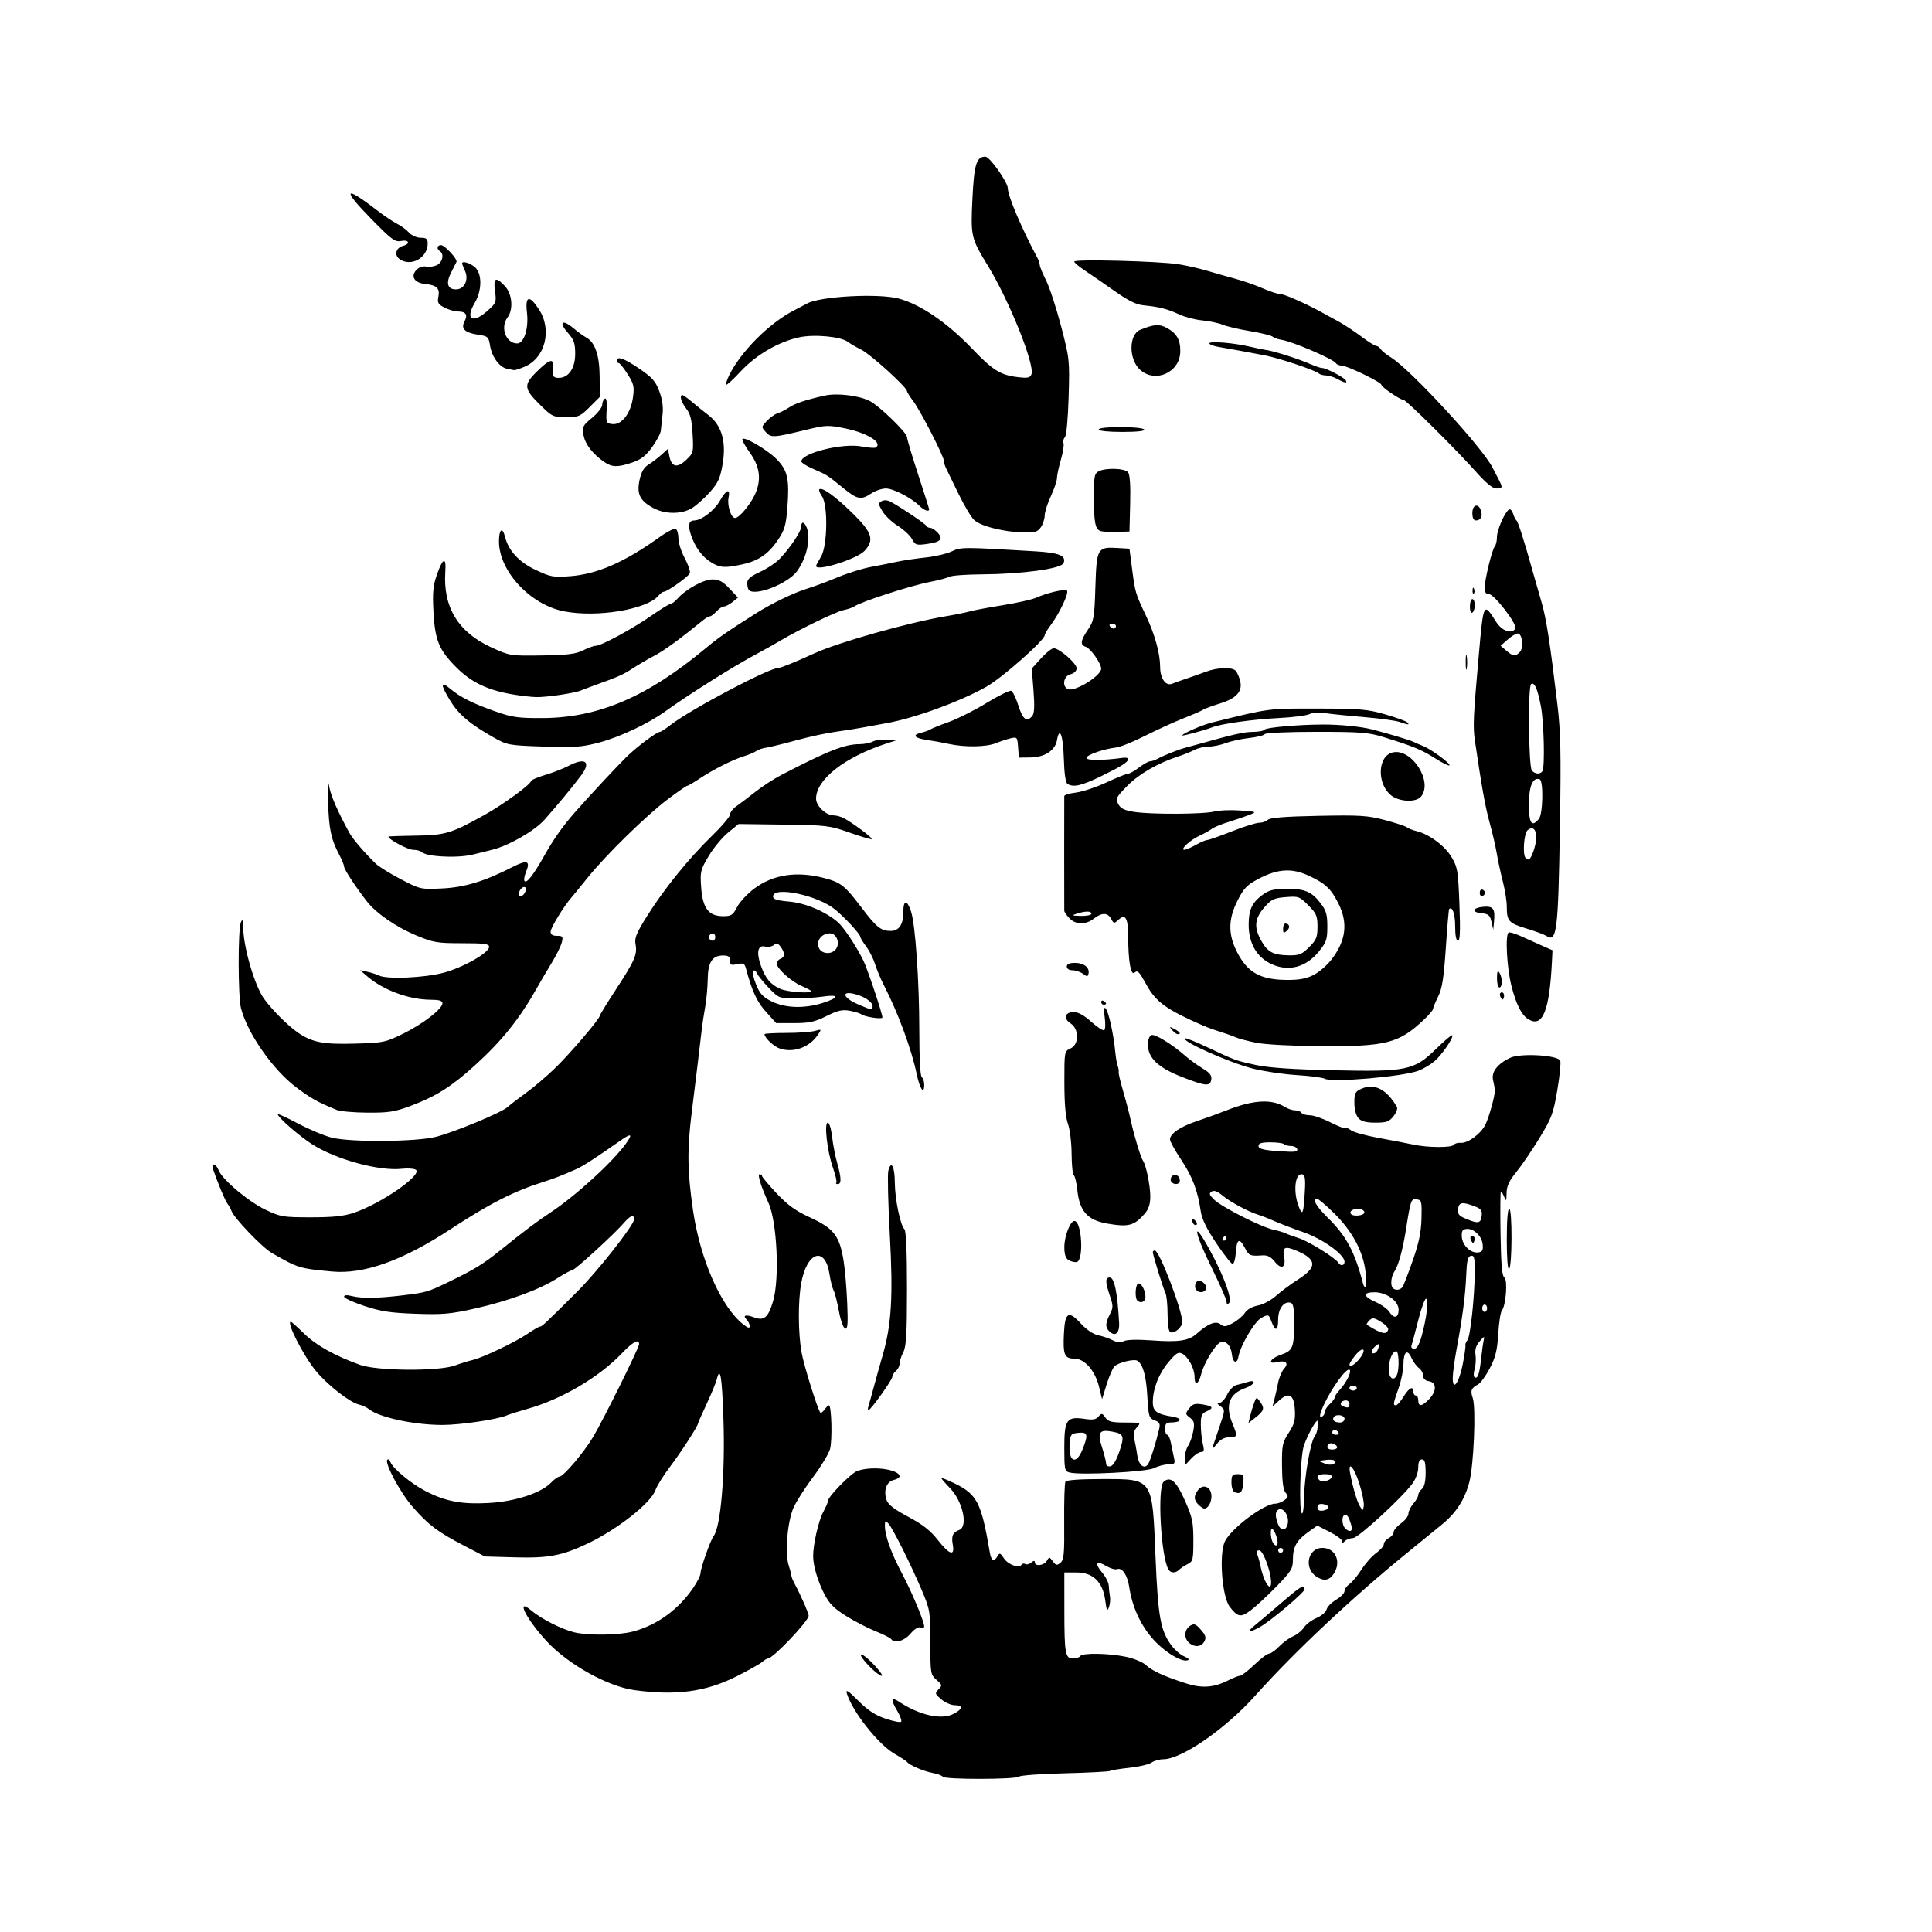 <?xml version="1.0" encoding="UTF-8" standalone="no"?>
<!-- Created with Inkscape (http://www.inkscape.org/) -->

<svg
   xmlns:dc="http://purl.org/dc/elements/1.1/"
   xmlns:cc="http://creativecommons.org/ns#"
   xmlns:rdf="http://www.w3.org/1999/02/22-rdf-syntax-ns#"
   xmlns:svg="http://www.w3.org/2000/svg"
   xmlns="http://www.w3.org/2000/svg"
   xmlns:sodipodi="http://sodipodi.sourceforge.net/DTD/sodipodi-0.dtd"
   xmlns:inkscape="http://www.inkscape.org/namespaces/inkscape"
   version="1.1"
   id="svg10"
   width="251.52"
   height="251.52"
   viewBox="0 0 251.52 251.52"
   sodipodi:docname="lightninghornunicorn svg.svg"
   inkscape:version="0.92.4 (5da689c313, 2019-01-14)">
  <defs
     id="defs14" />
  <sodipodi:namedview
     pagecolor="#ffffff"
     bordercolor="#666666"
     borderopacity="1"
     objecttolerance="10"
     gridtolerance="10"
     guidetolerance="10"
     inkscape:pageopacity="0"
     inkscape:pageshadow="2"
     inkscape:window-width="1280"
     inkscape:window-height="647"
     id="namedview12"
     showgrid="false"
     inkscape:zoom="2.6876355"
     inkscape:cx="61.571453"
     inkscape:cy="55.03511"
     inkscape:window-x="-8"
     inkscape:window-y="-8"
     inkscape:window-maximized="1"
     inkscape:current-layer="svg10" />
  <path
     style="fill:#000000;stroke-width:0.32"
     d="m 122.742,231.309 c -0.096,-0.156 -0.712,-0.384 -1.368,-0.507 -1.16,-0.218 -2.972,-1.003 -3.295,-1.429 -0.088,-0.116 -0.82,-0.592 -1.626,-1.057 -2.122,-1.225 -5.507,-5.516 -6.213,-7.875 -0.169,-0.566 0.198,-0.327 1.487,0.965 1.254,1.258 2.202,1.883 3.542,2.335 1.007,0.34 1.925,0.523 2.04,0.408 0.115,-0.115 -0.097,-0.728 -0.47,-1.361 -0.918,-1.555 -0.855,-1.945 0.2,-1.248 2.684,1.772 5.516,2.402 7.103,1.582 1.197,-0.619 1.262,-1.129 0.143,-1.129 -0.459,0 -1.239,-0.341 -1.734,-0.757 -0.842,-0.708 -0.866,-0.793 -0.366,-1.3 0.499,-0.507 0.482,-0.588 -0.266,-1.243 -0.776,-0.679 -0.8,-0.823 -0.8,-4.86 0,-4.006 -0.04,-4.255 -1.08,-6.72 -1.43,-3.39 -3.836,-8.202 -4.394,-8.789 -0.387,-0.407 -0.446,-0.365 -0.443,0.32 0.006,1.301 0.803,3.518 2.239,6.229 1.291,2.436 2.877,6.228 2.877,6.877 0,0.166 -0.213,0.221 -0.474,0.121 -0.287,-0.11 -0.802,0.209 -1.308,0.81 -0.805,0.957 -2.13,1.332 -2.513,0.711 -0.095,-0.154 -1.004,-0.613 -2.019,-1.019 -1.015,-0.406 -2.752,-1.304 -3.859,-1.997 -1.587,-0.992 -2.191,-1.606 -2.852,-2.901 -0.833,-1.631 -1.421,-3.616 -1.435,-4.843 -0.017,-1.509 0.686,-4.616 1.308,-5.775 0.37,-0.69 0.673,-1.403 0.673,-1.583 0,-0.4 2.436,-2.945 3.465,-3.62 0.447,-0.293 1.472,-0.489 2.561,-0.489 2.617,0 4.319,1.05 2.458,1.517 -0.925,0.232 -1.321,1.36 -0.911,2.593 0.199,0.597 0.993,1.212 2.824,2.187 1.873,0.998 2.888,1.792 3.834,3 1.528,1.949 2.25,2.188 1.968,0.65 -0.21,-1.148 -0.004,-1.622 0.839,-1.933 1.186,-0.438 0.458,-3.734 -1.202,-5.444 -0.615,-0.633 -1.118,-1.217 -1.118,-1.298 0,-0.081 0.753,0.216 1.674,0.661 2.972,1.434 3.527,2.513 4.62,8.975 0.193,1.143 0.554,1.326 1.01,0.511 0.26,-0.465 0.361,-0.431 0.83,0.285 0.542,0.828 1.977,1.35 2.295,0.836 0.096,-0.155 0.315,-0.196 0.486,-0.089 0.172,0.106 0.522,0.019 0.778,-0.194 0.328,-0.272 0.466,-0.281 0.466,-0.028 0,0.572 1.216,0.416 1.566,-0.201 0.298,-0.526 0.346,-0.522 0.781,0.068 0.4,0.541 0.537,0.568 0.992,0.19 0.453,-0.376 0.522,-1.139 0.484,-5.33 -0.024,-2.69 0.05,-5.043 0.165,-5.23 0.131,-0.212 1.91,-0.338 4.769,-0.338 6.67,0 6.533,-0.197 6.952,10.024 0.325,7.931 0.654,9.754 2.111,11.676 0.442,0.583 1.185,1.212 1.651,1.398 0.504,0.201 0.682,0.4 0.438,0.49 -0.82,0.304 -3.174,-1.168 -4.671,-2.92 -1.551,-1.816 -2.567,-4.098 -2.952,-6.634 -0.236,-1.556 -0.923,-2.557 -1.58,-2.305 -0.238,0.091 -0.868,-0.091 -1.4,-0.405 -1.309,-0.773 -1.569,-0.37 -0.546,0.846 0.462,0.549 0.851,1.311 0.864,1.694 0.013,0.383 0.083,1.012 0.156,1.4 0.072,0.387 0.012,1.028 -0.134,1.423 -0.221,0.596 -0.303,0.443 -0.481,-0.902 -0.317,-2.39 -1.586,-3.625 -3.727,-3.625 H 138.56 l 0.004,4.88 c 0.005,5.727 0.112,6.32 1.134,6.32 0.409,0 0.833,-0.144 0.942,-0.32 0.266,-0.431 3.731,-0.37 5.98,0.106 1.001,0.212 2.153,0.693 2.56,1.069 0.815,0.753 2.323,1.444 5.176,2.372 2.106,0.684 3.678,0.574 5.57,-0.39 0.643,-0.328 1.329,-0.596 1.524,-0.596 0.195,0 1.031,-0.648 1.858,-1.44 0.827,-0.792 1.689,-1.44 1.917,-1.44 0.228,0 0.818,-0.422 1.312,-0.937 0.494,-0.515 1.306,-1.106 1.804,-1.312 0.499,-0.207 1.133,-0.72 1.409,-1.142 0.276,-0.421 1.016,-0.981 1.644,-1.243 0.628,-0.263 1.217,-0.762 1.308,-1.11 0.091,-0.348 0.654,-0.921 1.251,-1.273 0.597,-0.352 1.086,-0.853 1.086,-1.113 0,-0.26 0.295,-0.679 0.655,-0.931 0.36,-0.252 1.063,-1.102 1.562,-1.889 0.499,-0.787 1.356,-1.751 1.905,-2.141 0.549,-0.391 0.998,-0.912 0.998,-1.158 0,-0.246 0.288,-0.601 0.64,-0.789 0.352,-0.188 0.64,-0.544 0.64,-0.789 0,-0.246 0.432,-0.755 0.96,-1.131 0.528,-0.376 0.96,-0.94 0.96,-1.253 0,-0.313 0.288,-0.901 0.64,-1.307 0.352,-0.406 0.64,-0.914 0.64,-1.13 0,-0.216 0.216,-0.571 0.48,-0.79 0.318,-0.264 0.48,-0.98 0.48,-2.119 2e-5,-1.316 -0.113,-1.721 -0.48,-1.721 -0.33,0 -0.48,0.331 -0.48,1.058 0,0.605 -0.319,1.49 -0.745,2.068 -1.407,1.906 -7.079,7.112 -7.751,7.113 -0.361,6.4e-4 -0.829,0.174 -1.04,0.385 -0.293,0.293 -0.384,0.294 -0.384,0.005 0,-0.208 -0.726,-0.746 -1.613,-1.196 l -1.613,-0.817 -1.249,0.892 c -1.467,1.048 -1.926,1.905 -1.926,3.602 0,1.099 -0.246,1.492 -2.16,3.455 -1.188,1.218 -2.7,2.615 -3.361,3.104 -1.264,0.935 -1.652,0.867 -2.693,-0.469 -1.028,-1.318 -1.435,-7.007 -0.614,-8.574 0.916,-1.748 5.107,-4.866 6.541,-4.866 0.311,0 0.839,-0.2 1.174,-0.445 0.529,-0.387 0.55,-0.516 0.163,-0.983 -0.306,-0.368 -0.453,-1.462 -0.468,-3.475 -0.02,-2.695 0.052,-3.051 0.874,-4.316 0.741,-1.141 0.879,-1.665 0.8,-3.037 -0.114,-1.963 -0.787,-2.328 -2.09,-1.133 l -0.817,0.749 0.247,-0.96 c 0.136,-0.528 0.354,-1.504 0.484,-2.169 0.13,-0.665 0.481,-1.479 0.779,-1.808 0.665,-0.735 0.194,-1.136 -0.989,-0.839 -1.192,0.299 -0.8,-0.495 0.455,-0.922 1.654,-0.562 1.819,-0.918 1.827,-3.943 0.006,-2.321 -0.079,-2.801 -0.513,-2.888 -0.851,-0.169 -1.559,0.826 -1.559,2.191 0,1.505 -0.362,1.621 -0.869,0.278 -0.363,-0.962 -0.386,-0.971 -1.306,-0.495 -0.887,0.459 -2.737,3.595 -3.003,5.091 -0.173,0.973 -0.737,0.763 -0.841,-0.313 -0.111,-1.146 -0.78,-1.865 -1.484,-1.595 -0.661,0.254 -2.147,2.699 -2.511,4.131 -0.348,1.37 -0.867,1.601 -0.867,0.385 0,-1.067 -0.805,-2.599 -1.586,-3.017 -0.526,-0.281 -0.802,-0.113 -1.825,1.111 -1.261,1.508 -2.016,3.444 -2.024,5.19 -0.006,1.18 0.507,1.561 2.541,1.886 1.388,0.222 1.231,0.75 -0.226,0.76 -0.553,0.004 -0.72,0.19 -0.72,0.805 0,0.44 0.125,0.8 0.278,0.8 0.153,0 0.368,0.468 0.478,1.04 0.11,0.572 0.289,1.436 0.399,1.92 0.182,0.801 0.118,0.88 -0.718,0.882 -0.505,9.6e-4 -1.335,0.22 -1.846,0.486 -0.96,0.501 -9.59,0.952 -11.025,0.577 -0.642,-0.168 -0.686,-0.379 -0.686,-3.265 0,-3.623 0.318,-4.063 2.68,-3.709 1.036,0.155 1.457,0.082 1.783,-0.311 0.388,-0.467 0.468,-0.455 0.88,0.133 0.377,0.538 0.808,0.647 2.565,0.647 2.079,0 2.103,0.01 1.542,0.629 -0.41,0.453 -0.506,0.878 -0.344,1.52 0.124,0.49 0.302,1.442 0.395,2.115 0.18,1.292 0.925,1.894 1.414,1.143 0.279,-0.429 0.992,-2.69 1.425,-4.522 0.173,-0.731 0.077,-0.925 -0.581,-1.175 -0.736,-0.28 -0.798,-0.485 -0.95,-3.144 -0.151,-2.655 -0.565,-4.131 -1.29,-4.605 -0.427,-0.279 -2.484,0.226 -2.993,0.735 -0.233,0.233 -0.69,1.288 -1.016,2.344 l -0.593,1.92 -0.399,-1.631 c -0.509,-2.082 -1.886,-3.649 -3.205,-3.649 -1.284,0 -1.494,-0.491 -1.367,-3.195 0.134,-2.865 0.585,-3.139 2.226,-1.352 0.727,0.791 1.598,1.376 2.248,1.51 0.584,0.12 1.436,0.412 1.894,0.65 0.589,0.305 1.008,0.338 1.432,0.112 0.366,-0.196 1.763,-0.235 3.594,-0.101 3.564,0.262 4.873,0.063 5.942,-0.903 1.408,-1.272 2.457,-1.681 3.05,-1.189 0.435,0.361 0.686,0.336 1.605,-0.159 0.599,-0.323 1.307,-0.919 1.573,-1.325 0.295,-0.451 0.951,-0.823 1.686,-0.958 0.67,-0.123 1.719,-0.682 2.368,-1.263 0.641,-0.574 1.973,-1.56 2.96,-2.191 2.409,-1.541 2.348,-2.558 -0.221,-3.654 -1.57,-0.67 -1.922,-0.521 -1.691,0.713 0.274,1.463 -0.327,1.795 -1.221,0.674 -0.511,-0.641 -0.948,-0.855 -1.645,-0.807 -1.555,0.107 -1.711,0.04 -2.229,-0.963 -0.706,-1.364 -1.07,-1.192 -1.182,0.56 -0.054,0.836 -0.242,1.52 -0.418,1.52 -0.176,0 -1.136,-1.219 -2.134,-2.709 -1.263,-1.886 -1.877,-3.15 -2.022,-4.16 -0.379,-2.649 -1.086,-4.508 -2.553,-6.714 -0.798,-1.201 -1.451,-2.384 -1.451,-2.629 0,-0.753 1.341,-1.665 3.52,-2.392 1.144,-0.382 2.872,-1.009 3.84,-1.393 3.462,-1.375 5.887,-1.518 7.589,-0.449 0.39,0.245 0.993,0.445 1.341,0.445 0.348,0 0.721,0.144 0.83,0.32 0.109,0.176 0.595,0.32 1.08,0.32 0.485,0 1.694,0.415 2.686,0.922 0.992,0.507 1.879,0.847 1.971,0.754 0.092,-0.092 0.407,0.031 0.701,0.274 0.293,0.243 1.917,0.694 3.608,1.001 1.691,0.307 3.723,0.699 4.515,0.869 1.892,0.408 5.031,0.422 5.277,0.024 0.107,-0.173 0.515,-0.289 0.906,-0.256 0.947,0.078 2.715,-1.264 3.246,-2.464 0.509,-1.151 1.192,-3.652 1.181,-4.324 -0.004,-0.264 -0.108,-0.883 -0.229,-1.376 -0.257,-1.041 0.569,-2.12 2.219,-2.902 1.349,-0.639 6.243,-0.353 6.525,0.381 0.103,0.268 -0.07,2 -0.385,3.848 -0.519,3.047 -0.738,3.631 -2.348,6.265 -0.977,1.597 -2.328,3.578 -3.003,4.402 -0.929,1.134 -1.232,1.794 -1.247,2.72 -0.018,1.055 -0.06,1.124 -0.31,0.503 -0.159,-0.396 -0.352,-0.72 -0.429,-0.72 -0.077,0 -0.1,2.464 -0.051,5.476 0.065,4.018 0.197,5.543 0.497,5.728 0.463,0.286 0.203,3.677 -0.331,4.32 -0.167,0.202 -0.376,1.567 -0.464,3.034 -0.127,2.119 -0.351,3.032 -1.088,4.446 -0.511,0.979 -1.197,1.927 -1.526,2.107 -0.914,0.502 -1.039,0.822 -0.701,1.793 0.439,1.26 0.133,8.732 -0.448,10.936 -0.594,2.255 -1.705,3.985 -3.515,5.475 -0.755,0.622 -2.813,2.3 -4.573,3.731 -7.127,5.791 -14.673,12.885 -19.799,18.612 -3.86,4.313 -9.575,8.261 -11.957,8.261 -0.496,0 -1.186,0.197 -1.533,0.437 -0.347,0.241 -1.639,0.543 -2.871,0.673 -1.232,0.129 -2.367,0.313 -2.522,0.407 -0.155,0.095 -2.819,0.235 -5.92,0.311 -3.101,0.076 -5.775,0.272 -5.942,0.435 -0.389,0.379 -9.68,0.391 -9.914,0.013 z m 42.304,-27.476 c -0.409,-1.247 -0.833,-2 -1.125,-2 -0.323,0 -0.396,0.175 -0.235,0.56 0.129,0.308 0.335,1.064 0.458,1.68 0.123,0.616 0.41,1.467 0.639,1.891 0.782,1.455 0.962,-6.4e-4 0.264,-2.131 z m 1.994,-2 c 0,-0.176 -0.144,-0.32 -0.32,-0.32 -0.176,0 -0.32,0.144 -0.32,0.32 0,0.176 0.144,0.32 0.32,0.32 0.176,0 0.32,-0.144 0.32,-0.32 z m -0.788,-1.52 c -0.289,-1.17 -0.812,-1.692 -0.812,-0.81 0,0.924 0.322,1.69 0.709,1.69 0.189,0 0.231,-0.361 0.103,-0.88 z m 1.428,-2.315 c 0,-0.957 -0.724,-1.788 -1.266,-1.454 -0.417,0.257 -0.424,0.85 -0.024,1.902 0.406,1.069 1.29,0.762 1.29,-0.448 z m 8.32,0.976 c 0,-0.165 -0.149,-0.692 -0.332,-1.172 -0.423,-1.113 -1.126,-0.56 -0.823,0.648 0.191,0.762 1.154,1.199 1.154,0.524 z m -6.212,-4.261 c 0.03,-2.474 0.84,-7.067 1.357,-7.699 0.298,-0.364 0.491,-1.298 0.41,-1.981 -0.058,-0.489 -1.276,1.638 -1.801,3.144 -0.49,1.408 -0.688,8.856 -0.235,8.856 0.132,0 0.253,-1.044 0.268,-2.32 z m 3.172,1.52 c 0,-0.176 -0.324,-0.366 -0.72,-0.422 -0.495,-0.07 -0.72,0.061 -0.72,0.422 0,0.361 0.225,0.493 0.72,0.422 0.396,-0.056 0.72,-0.246 0.72,-0.422 z m 4.006,-3.09 c -0.675,-2.138 -1.532,-3.082 -1.189,-1.31 0.366,1.891 0.888,3.651 1.266,4.263 0.391,0.633 0.397,0.632 0.505,-0.061 0.06,-0.386 -0.202,-1.688 -0.582,-2.893 z m -3.605,-0.83 c 0.086,-0.262 -0.209,-0.4 -0.855,-0.4 -0.951,0 -1.235,0.285 -0.76,0.76 0.344,0.344 1.465,0.093 1.615,-0.36 z m -27.625,-3.369 c 0.679,-2.011 0.578,-2.283 -0.952,-2.568 -1.67,-0.311 -1.942,0.107 -1.322,2.028 0.295,0.914 0.537,1.873 0.537,2.129 0,0.271 0.233,0.422 0.557,0.359 0.356,-0.069 0.782,-0.774 1.179,-1.948 z m 27.951,1.19 c -0.104,-0.104 -0.599,-0.134 -1.099,-0.065 l -0.909,0.124 0.8,0.347 c 0.751,0.325 1.64,0.027 1.208,-0.405 z m -32.763,-1.428 c 0.777,-1.943 0.693,-2.291 -0.525,-2.174 -0.955,0.092 -1.048,0.201 -1.141,1.334 -0.2,2.432 0.823,2.947 1.667,0.84 z M 174.08,188.427 c 0,-0.36 -0.832,-0.695 -1.089,-0.439 -0.385,0.385 -0.175,0.725 0.449,0.725 0.352,0 0.64,-0.129 0.64,-0.286 z m 0.16,-1.954 c -0.109,-0.176 -0.333,-0.32 -0.499,-0.32 -0.166,0 -0.301,0.144 -0.301,0.32 0,0.176 0.225,0.32 0.499,0.32 0.274,0 0.41,-0.144 0.301,-0.32 z m 0.8,-1.76 c 0,-0.509 -1.124,-0.671 -1.412,-0.205 -0.236,0.382 0.128,0.685 0.826,0.685 0.323,0 0.587,-0.216 0.587,-0.48 z m -2.56,-0.929 c 0,-0.226 0.288,-0.672 0.64,-0.991 0.352,-0.319 0.64,-0.707 0.64,-0.863 0,-0.156 0.294,-0.6 0.654,-0.986 0.874,-0.938 1.597,-2.426 1.275,-2.625 -0.412,-0.255 -2.314,2.352 -3.35,4.593 -0.575,1.242 -0.638,1.764 -0.179,1.481 0.176,-0.109 0.32,-0.383 0.32,-0.609 z m 3.2,-0.991 c 0,-0.264 -0.207,-0.48 -0.461,-0.48 -0.619,0 -0.925,0.544 -0.421,0.747 0.699,0.282 0.882,0.226 0.882,-0.267 z m 7.04,-0.96 c 0.726,-1.175 1.28,-1.452 1.28,-0.64 0,0.264 0.144,0.48 0.32,0.48 0.176,0 0.32,0.288 0.32,0.64 0,0.88 0.521,0.801 1.469,-0.222 0.961,-1.037 0.908,-2.136 -0.109,-2.28 -0.454,-0.065 -0.72,-0.324 -0.72,-0.702 0,-0.33 -0.254,-0.788 -0.565,-1.018 -0.311,-0.23 -0.743,-0.822 -0.961,-1.316 -0.533,-1.207 -1.031,-0.807 -1.044,0.837 -0.006,0.738 -0.289,2.133 -0.63,3.101 -0.714,2.029 -0.746,2.24 -0.346,2.24 0.162,0 0.605,-0.504 0.986,-1.12 z m -6.08,-1.12 c 0,-0.176 -0.216,-0.32 -0.48,-0.32 -0.264,0 -0.48,0.144 -0.48,0.32 0,0.176 0.216,0.32 0.48,0.32 0.264,0 0.48,-0.144 0.48,-0.32 z m 13.791,-3.131 c 0.231,-1.182 0.385,-2.272 0.343,-2.423 -0.042,-0.151 0.075,-0.456 0.259,-0.678 0.385,-0.464 0.947,-5.685 0.959,-8.912 0.007,-1.832 -0.074,-2.167 -0.502,-2.08 -0.402,0.081 -0.531,0.615 -0.609,2.503 -0.107,2.632 -0.47,5.432 -1.244,9.6 -0.278,1.496 -0.508,3.206 -0.511,3.799 -0.01,1.806 0.826,0.647 1.305,-1.81 z m -8.545,1.345 c 0.309,-0.805 0.225,-3.014 -0.115,-3.014 -0.501,0 -0.971,1.152 -0.971,2.379 0,1.196 0.711,1.612 1.086,0.635 z m 10.906,-1.813 c 0.118,-1.1 0.284,-2.289 0.368,-2.641 0.135,-0.561 0.069,-0.542 -0.529,0.148 -0.478,0.551 -0.641,1.079 -0.541,1.756 0.078,0.533 0.031,1.355 -0.104,1.828 -0.136,0.473 -0.168,0.939 -0.071,1.035 0.407,0.407 0.676,-0.246 0.878,-2.127 z M 177.079,176.778 c 0.891,-1.194 0.346,-1.532 -0.602,-0.373 -0.426,0.521 -0.78,1.067 -0.786,1.214 -0.021,0.487 0.741,0.025 1.388,-0.842 z m 2.398,-1.361 c 0.101,-0.522 0.047,-0.545 -0.4,-0.174 -0.612,0.508 -0.688,1.101 -0.117,0.911 0.22,-0.073 0.453,-0.405 0.517,-0.736 z m 5.609,-1.504 c 0.641,-2.321 0.92,-4.629 0.585,-4.836 -0.154,-0.095 -0.616,1.152 -1.028,2.772 -0.412,1.619 -0.812,3.124 -0.89,3.344 -0.078,0.22 0.086,0.4 0.363,0.4 0.337,0 0.659,-0.558 0.969,-1.68 z m -4.362,-0.81 c 0.068,-0.204 -0.353,-0.66 -0.935,-1.014 -0.927,-0.564 -1.116,-0.586 -1.524,-0.177 -0.256,0.256 -0.403,0.506 -0.325,0.554 1.951,1.213 2.547,1.349 2.784,0.637 z m 1.357,-2.603 c 0,-1.121 -1.586,-2.266 -3.139,-2.266 -1.529,0 -1.497,0.541 0.072,1.235 0.786,0.347 1.616,0.932 1.845,1.298 0.602,0.964 1.222,0.828 1.222,-0.267 z m 11.52,-0.186 c 0,-0.264 -0.144,-0.48 -0.32,-0.48 -0.176,0 -0.32,0.216 -0.32,0.48 0,0.264 0.144,0.48 0.32,0.48 0.176,0 0.32,-0.216 0.32,-0.48 z m -10.987,-2.8 c 0.138,-0.22 0.731,-1.768 1.317,-3.44 0.79,-2.255 1.082,-3.66 1.128,-5.44 0.058,-2.228 0.013,-2.407 -0.619,-2.497 -0.736,-0.105 -0.785,0.034 -1.403,3.937 -0.415,2.623 -0.978,4.676 -1.489,5.431 -0.454,0.671 -0.568,1.841 -0.214,2.195 0.343,0.343 1.008,0.246 1.28,-0.187 z m -4.837,-1.92 c -0.301,-2.663 -1.75,-5.361 -4.125,-7.68 -1.037,-1.012 -2.012,-1.84 -2.168,-1.84 -0.684,0 -0.164,0.941 1.332,2.412 2.47,2.428 3.547,4.44 4.66,8.708 0.057,0.22 0.199,0.4 0.316,0.4 0.116,0 0.11,-0.9 -0.014,-2 z m -2.737,-1.333 c 0,-0.933 -2.836,-2.969 -5.356,-3.846 -1.366,-0.475 -3.059,-1.124 -3.764,-1.441 -0.704,-0.317 -1.64,-0.686 -2.08,-0.82 -1.318,-0.401 -3.686,-1.672 -4.693,-2.519 -0.654,-0.551 -1.086,-0.706 -1.406,-0.508 -0.38,0.237 -0.321,0.424 0.339,1.066 0.974,0.949 6.137,3.567 7.67,3.889 0.61,0.128 1.33,0.341 1.6,0.473 0.27,0.132 1.067,0.423 1.77,0.646 1.26,0.399 4.731,2.563 5.119,3.191 0.293,0.474 0.801,0.391 0.801,-0.131 z m 17.982,-2.267 c -0.113,-1.101 -1.202,-2.117 -2.142,-2 -0.498,0.062 -0.625,0.293 -0.571,1.04 0.081,1.118 1.182,2.152 2.145,2.015 0.532,-0.076 0.646,-0.288 0.567,-1.055 z m -1.475,-0.437 c -0.138,-0.223 -0.164,-0.492 -0.059,-0.598 0.286,-0.286 0.599,0.135 0.444,0.599 -0.108,0.325 -0.184,0.325 -0.385,-0.001 z M 159.68,161.193 c 0,-0.176 -0.064,-0.32 -0.141,-0.32 -0.078,0 -0.23,0.144 -0.339,0.32 -0.109,0.176 -0.045,0.32 0.141,0.32 0.186,0 0.339,-0.144 0.339,-0.32 z m 33.217,-2.939 c 0.076,-0.634 -0.098,-0.886 -0.8,-1.161 -1.705,-0.668 -2.169,-0.609 -2.273,0.29 -0.081,0.697 0.098,0.91 1.12,1.327 1.529,0.624 1.833,0.553 1.953,-0.456 z m -15.27,-0.421 c 0.004,-0.176 -0.225,-0.368 -0.509,-0.427 -0.75,-0.156 -1.513,0.207 -1.268,0.603 0.258,0.418 1.767,0.268 1.777,-0.176 z m -7.836,-1.511 c 0.219,-2.933 0.164,-3.449 -0.37,-3.449 -0.829,0 -1.051,2.249 -0.4,4.049 0.469,1.298 0.638,1.166 0.77,-0.6 z m -0.913,-6.729 c -0.074,-0.22 -0.433,-0.4 -0.798,-0.4 -0.365,0 -0.772,-0.108 -0.905,-0.24 -0.133,-0.132 -0.938,-0.24 -1.789,-0.24 -1.134,0 -1.547,0.123 -1.547,0.462 0,0.454 0.87,0.622 3.947,0.762 0.858,0.039 1.186,-0.064 1.092,-0.344 z M 82.56,220.026 c -3.428,-0.474 -8.558,-3.327 -11.34,-6.306 -2.67,-2.86 -4.184,-5.85 -2.055,-4.058 1.292,1.087 3.919,2.427 5.554,2.833 1.799,0.447 5.787,0.402 7.657,-0.087 3.131,-0.818 5.948,-2.858 7.888,-5.712 0.514,-0.757 0.935,-1.606 0.935,-1.887 0,-0.647 1.283,-4.279 1.707,-4.834 0.931,-1.216 1.514,-8.146 1.277,-15.183 -0.191,-5.69 -0.418,-7.026 -0.879,-5.187 -0.112,0.447 -0.704,1.88 -1.315,3.185 -0.611,1.305 -1.111,2.433 -1.111,2.508 0,0.332 -2.219,3.768 -3.633,5.627 -0.854,1.122 -1.718,2.505 -1.92,3.073 -0.599,1.686 -4.962,5.119 -8.847,6.962 -3.297,1.564 -5.105,1.907 -9.41,1.784 l -3.952,-0.113 -2.679,-1.397 c -3.469,-1.81 -4.611,-2.667 -6.668,-5.003 -1.639,-1.862 -3.762,-5.813 -3.334,-6.206 0.116,-0.107 0.286,0.022 0.379,0.286 0.286,0.819 2.664,2.803 4.527,3.775 2.637,1.377 4.751,1.779 8.308,1.581 3.426,-0.191 6.822,-1.307 8.109,-2.665 0.397,-0.419 0.88,-0.763 1.073,-0.767 0.519,-0.008 3.152,-3.103 4.361,-5.126 C 78.546,184.849 83.2,175.456 83.2,174.989 c 0,-0.736 -0.808,-0.308 -2.221,1.177 -2.975,3.125 -7.915,6.031 -12.339,7.258 -1.056,0.293 -2.28,0.682 -2.72,0.864 -1.257,0.522 -6.031,1.222 -8.32,1.221 -3.729,-0.002 -8.265,-0.984 -9.6,-2.077 -0.264,-0.216 -0.842,-0.479 -1.285,-0.584 -1.186,-0.28 -4.113,-2.57 -5.594,-4.374 -1.648,-2.009 -3.881,-6.401 -3.255,-6.401 0.082,0 0.865,0.701 1.739,1.557 1.545,1.513 4.004,2.885 7.275,4.06 2.217,0.796 10.22,0.851 12.328,0.085 0.787,-0.286 1.833,-0.61 2.324,-0.72 1.285,-0.287 5.597,-2.348 7.165,-3.423 0.736,-0.505 1.448,-0.918 1.584,-0.918 0.26,0 0.64,-0.356 4.856,-4.554 2.688,-2.676 7.422,-8.699 7.422,-9.442 0,-0.657 -0.532,-0.464 -1.332,0.483 -1.145,1.356 -6.385,6.153 -6.722,6.153 -0.164,0 -1.047,0.478 -1.962,1.063 -2.299,1.468 -6.36,2.961 -10.711,3.937 -3.182,0.714 -4.202,0.804 -7.71,0.681 -3.285,-0.115 -4.538,-0.305 -6.683,-1.013 -1.452,-0.48 -2.64,-1.024 -2.64,-1.21 0,-0.222 0.358,-0.248 1.04,-0.076 1.292,0.326 3.478,0.286 6.8,-0.125 2.868,-0.355 3.071,-0.415 5.76,-1.715 3.415,-1.651 4.526,-2.337 6.924,-4.275 2.925,-2.364 4.509,-3.555 6.357,-4.779 3.325,-2.202 8.183,-6.656 9.869,-9.047 0.848,-1.203 0.619,-1.291 -0.789,-0.302 -3.175,2.23 -4.869,3.327 -5.721,3.704 -1.889,0.836 -2.899,1.231 -4.16,1.626 -3.945,1.235 -7.086,2.831 -12.32,6.262 -6.174,4.047 -11.226,5.838 -15.36,5.447 -4.274,-0.405 -4.392,-0.441 -7.84,-2.427 -1.246,-0.718 -4.966,-4.613 -5.231,-5.477 -0.073,-0.237 -0.3,-0.648 -0.506,-0.912 -0.324,-0.417 -1.335,-2.845 -1.899,-4.56 -0.277,-0.842 0.408,-0.674 0.733,0.18 0.461,1.213 3.874,4.094 6.103,5.153 1.965,0.933 2.292,0.988 5.92,0.988 2.891,0 4.275,-0.146 5.6,-0.593 3.581,-1.206 9.005,-4.981 8.05,-5.602 -0.236,-0.154 -1.051,-0.21 -1.809,-0.124 -2.955,0.333 -8.623,-1.219 -11.713,-3.207 C 38.892,147.843 36.16,145.451 36.16,145.053 c 0,-0.104 1.188,0.442 2.64,1.214 1.452,0.772 3.432,1.6 4.4,1.84 2.501,0.621 11.075,0.546 13.6,-0.119 2.544,-0.67 8.506,-3.155 9.294,-3.875 0.344,-0.314 1.418,-1.142 2.386,-1.838 0.968,-0.697 2.653,-2.128 3.745,-3.181 1.949,-1.879 5.855,-6.453 5.855,-6.855 0,-0.113 0.946,-1.654 2.103,-3.425 2.464,-3.773 2.803,-4.554 2.554,-5.882 -0.153,-0.814 0.115,-1.466 1.52,-3.705 2.199,-3.503 5.45,-7.517 8.424,-10.402 1.297,-1.259 2.359,-2.512 2.359,-2.785 0,-0.273 0.368,-0.756 0.818,-1.072 0.45,-0.316 1.566,-1.163 2.48,-1.882 0.914,-0.719 2.454,-1.717 3.422,-2.218 6.114,-3.166 8.203,-3.985 10.181,-3.991 0.584,-0.002 1.346,-0.156 1.694,-0.342 0.348,-0.186 1.166,-0.294 1.819,-0.24 l 1.186,0.099 -1.28,0.417 c -5.409,1.763 -9.115,4.673 -9.119,7.16 -0.001,0.958 1.291,2.183 2.303,2.183 0.34,0 0.932,0.164 1.317,0.364 1.099,0.572 3.783,2.579 3.64,2.722 -0.071,0.071 -1.365,-0.307 -2.875,-0.84 -2.627,-0.927 -3,-0.973 -8.608,-1.047 l -5.862,-0.078 -1.371,1.12 c -0.754,0.616 -1.886,1.984 -2.515,3.04 -1.08,1.813 -1.135,2.042 -0.988,4.095 0.194,2.713 0.978,3.745 2.848,3.745 1.084,0 1.286,-0.132 1.836,-1.2 0.34,-0.66 1.344,-1.738 2.232,-2.395 2.485,-1.84 5.525,-2.299 9.084,-1.372 2.203,0.574 2.688,0.96 4.942,3.934 1.879,2.479 2.476,2.953 3.717,2.953 1.099,0 1.66,-0.828 1.66,-2.449 0,-1.623 0.48,-1.664 1.003,-0.086 0.565,1.705 1.077,9.077 1.077,15.522 0,3.558 0.126,5.933 0.32,6.053 0.176,0.109 0.32,0.558 0.32,0.998 0,1.356 -0.576,0.529 -0.978,-1.403 -0.674,-3.244 -2.424,-7.982 -4.284,-11.595 -0.408,-0.792 -0.92,-2.016 -1.139,-2.72 -0.219,-0.704 -0.74,-1.738 -1.158,-2.299 C 112.342,122.654 112,122.097 112,121.976 c 0,-0.347 -1.894,-2.413 -3.252,-3.547 -2.241,-1.872 -8.108,-3.114 -8.108,-1.716 0,0.359 0.525,0.525 2.086,0.66 2.124,0.183 4.747,1.292 6.349,2.684 0.777,0.675 2.339,3.019 3.321,4.983 0.509,1.018 2.477,6.898 2.482,7.413 0.002,0.274 -2.282,-0.059 -2.718,-0.396 -0.176,-0.136 -0.861,-0.348 -1.523,-0.472 -0.972,-0.182 -1.556,-0.049 -3.04,0.691 -1.522,0.759 -2.242,0.916 -4.193,0.916 h -2.356 l -1.324,-1.466 c -1.187,-1.314 -1.81,-2.662 -2.621,-5.674 -0.168,-0.626 -0.342,-0.708 -1.131,-0.535 -0.796,0.175 -0.932,0.108 -0.932,-0.461 0,-0.518 -0.202,-0.665 -0.91,-0.665 -1.397,0 -1.966,0.875 -1.993,3.065 -0.013,1.042 -0.164,2.687 -0.336,3.655 -0.172,0.968 -0.361,2.197 -0.421,2.732 -0.178,1.606 -0.805,6.785 -1.314,10.868 -0.62,4.971 -0.589,7.701 0.146,12.8 0.927,6.428 3.656,12.631 6.565,14.919 0.597,0.469 0.823,0.527 0.823,0.208 0,-0.242 -0.17,-0.61 -0.379,-0.818 -0.588,-0.588 -0.16,-0.736 0.934,-0.323 1.31,0.495 1.853,0.039 2.484,-2.082 0.876,-2.951 0.521,-10.416 -0.611,-12.864 -0.937,-2.025 -1.452,-3.68 -1.145,-3.68 0.175,0 0.322,0.108 0.327,0.24 0.005,0.132 0.86,1.144 1.899,2.249 1.419,1.509 2.471,2.275 4.23,3.079 3.235,1.48 3.955,2.403 4.497,5.769 0.172,1.069 0.379,3.506 0.459,5.417 0.117,2.775 0.061,3.445 -0.275,3.333 -0.233,-0.077 -0.593,-1.091 -0.807,-2.27 -0.213,-1.171 -0.522,-2.383 -0.688,-2.693 -0.166,-0.31 -0.405,-1.255 -0.532,-2.1 -0.562,-3.746 -2.968,-2.953 -3.696,1.218 -0.416,2.384 -0.391,6.424 0.056,8.958 0.296,1.679 2.082,7.402 2.446,7.84 0.073,0.088 0.317,-0.092 0.542,-0.4 0.225,-0.308 0.482,-0.559 0.571,-0.559 0.351,0 0.466,4.618 0.142,5.714 -0.19,0.641 -1.19,2.287 -2.223,3.658 -1.033,1.37 -2.17,3.153 -2.528,3.961 -0.791,1.789 -1.139,5.945 -0.628,7.495 0.198,0.601 0.355,1.204 0.349,1.34 -0.006,0.136 0.199,0.64 0.457,1.12 0.773,1.438 1.798,3.773 1.798,4.095 0,0.695 -4.644,5.577 -5.305,5.577 -0.134,0 -0.472,0.204 -0.75,0.453 -0.278,0.249 -1.801,1.103 -3.385,1.897 -3.984,1.997 -7.862,2.512 -13.28,1.763 z m 31.04,-89.037 c 0,-0.571 -1.165,-1.33 -2.485,-1.62 -1.634,-0.359 -1.304,0.547 0.485,1.332 1.873,0.822 2,0.841 2,0.288 z m -6.508,-0.415 c 2.187,-0.689 2.203,-1.157 0.028,-0.833 -0.924,0.138 -2.596,0.244 -3.717,0.235 -1.989,-0.016 -2.068,-0.049 -3.389,-1.448 -0.744,-0.787 -1.428,-1.644 -1.52,-1.904 -0.092,-0.26 -0.285,-0.363 -0.428,-0.228 -0.144,0.134 0.018,0.926 0.359,1.76 0.502,1.226 0.895,1.651 2.057,2.223 1.768,0.869 4.238,0.942 6.609,0.195 z M 105.6,129.037 c 0,-0.086 -0.54,-0.381 -1.2,-0.656 -1.352,-0.564 -3.28,-2.293 -3.28,-2.941 0,-0.235 0.216,-0.51 0.48,-0.611 0.6,-0.23 0.612,-0.773 0.035,-1.562 -0.35,-0.479 -0.542,-0.529 -0.897,-0.235 -0.248,0.206 -0.754,0.295 -1.124,0.199 -0.95,-0.248 -1.178,0.732 -0.57,2.453 0.593,1.679 1.273,2.494 2.556,3.06 0.908,0.401 4,0.627 4,0.293 z m 3.197,-5.44 c 0.621,-0.748 0.138,-2.084 -0.753,-2.084 -1.061,0 -1.803,0.936 -1.458,1.84 0.32,0.84 1.6,0.981 2.211,0.244 z M 93.12,121.993 c 0,-0.264 -0.136,-0.48 -0.301,-0.48 -0.404,0 -0.693,0.5 -0.437,0.755 0.36,0.36 0.738,0.219 0.738,-0.275 z m 20.006,94.886 c -0.684,-0.701 -1.157,-1.361 -1.051,-1.467 0.187,-0.187 1.565,1.04 2.45,2.182 0.819,1.057 -0.155,0.56 -1.399,-0.714 z m 41.6,-3.086 c -0.642,-0.642 -0.519,-1.697 0.254,-2.167 0.477,-0.29 0.718,-0.193 1.361,0.546 0.623,0.717 0.714,1.025 0.449,1.52 -0.405,0.757 -1.361,0.804 -2.064,0.101 z m 8.559,-2.132 c 0.487,-0.39 2.053,-1.716 3.48,-2.948 2.565,-2.214 2.886,-2.406 3.076,-1.837 0.11,0.331 -4.349,4.114 -5.827,4.944 -1.373,0.771 -1.779,0.682 -0.729,-0.158 z m 8.023,-6.461 c -1.597,-1.118 -1.014,-3.687 0.837,-3.687 1.76,0 2.541,1.873 1.437,3.449 -0.579,0.826 -1.323,0.905 -2.274,0.239 z m -19.174,-0.85 c -0.999,-1.617 -1.5,-10.742 -0.629,-11.464 0.884,-0.734 1.64,-0.056 2.759,2.471 0.967,2.184 1.096,2.796 1.096,5.184 0,2.517 -0.053,2.735 -0.747,3.083 -0.411,0.206 -0.908,0.536 -1.104,0.732 -0.459,0.459 -1.09,0.457 -1.375,-0.006 z m 3.889,-8.46 c -0.613,-0.613 -0.635,-1.114 -0.082,-1.871 0.619,-0.847 1.638,-0.526 1.762,0.556 0.099,0.863 -0.384,1.818 -0.919,1.818 -0.142,0 -0.484,-0.226 -0.761,-0.503 z m 4.697,-1.63 c -0.22,-0.088 -0.4,-0.652 -0.4,-1.253 0,-0.96 0.1,-1.093 0.819,-1.093 0.748,0 0.811,0.102 0.72,1.175 -0.099,1.175 -0.388,1.472 -1.139,1.171 z m -6.48,-4.439 c 0,-0.531 0.196,-1.25 0.435,-1.597 0.239,-0.347 0.539,-1.198 0.666,-1.891 0.193,-1.054 0.125,-1.341 -0.422,-1.76 -0.623,-0.477 -0.628,-0.534 -0.106,-1.215 0.456,-0.594 0.749,-0.681 1.748,-0.518 1.376,0.225 1.503,0.468 0.48,0.917 -0.595,0.261 -0.718,0.565 -0.711,1.756 0.005,0.792 0.124,1.908 0.265,2.48 0.206,0.834 0.159,1.04 -0.236,1.04 -0.271,0 -0.858,0.395 -1.305,0.877 L 154.24,190.786 Z m 3.682,-1.588 c 0.118,-0.352 0.522,-1.554 0.899,-2.671 0.674,-1.997 0.675,-2.038 0.071,-2.48 -0.467,-0.341 -0.499,-0.449 -0.132,-0.449 0.265,0 0.713,-0.485 0.996,-1.078 0.299,-0.626 0.826,-1.152 1.259,-1.254 0.41,-0.097 1.069,-0.277 1.465,-0.399 1.133,-0.351 0.854,0.382 -0.299,0.784 -2.187,0.762 -2.727,2.26 -1.701,4.717 0.656,1.569 0.618,1.711 -0.453,1.711 -0.637,0 -1.153,0.28 -1.626,0.88 -0.507,0.644 -0.635,0.709 -0.479,0.24 z m 4.83,-3.883 c 0.122,-0.504 0.356,-1.277 0.519,-1.717 0.289,-0.777 0.31,-0.782 0.753,-0.179 0.64,0.871 0.556,1.192 -0.537,2.056 l -0.958,0.757 z m -49.684,-1.317 c 0.1,-0.308 0.412,-1.424 0.693,-2.48 0.281,-1.056 0.785,-2.856 1.119,-4 1.183,-4.048 1.405,-7.711 0.961,-15.828 -0.225,-4.102 -0.312,-7.841 -0.195,-8.308 0.359,-1.429 0.834,-0.578 0.846,1.516 0.012,2.154 0.709,5.55 1.25,6.091 0.218,0.218 0.338,2.956 0.336,7.714 -0.002,5.918 -0.097,7.557 -0.48,8.293 -0.263,0.504 -0.478,1.17 -0.478,1.481 0,0.31 -0.216,0.744 -0.48,0.963 -0.264,0.219 -0.48,0.57 -0.48,0.779 0,0.4 -2.822,4.341 -3.109,4.341 -0.091,0 -0.084,-0.252 0.016,-0.56 z m 31.326,-9.735 c -0.52,-0.52 -0.496,-1.058 0.098,-2.206 0.441,-0.853 0.441,-1.096 0,-2.395 -0.615,-1.812 -0.619,-2.384 -0.017,-2.384 0.6,0 1.005,1.967 1.217,5.913 0.073,1.354 -0.524,1.847 -1.298,1.072 z m 8.007,0.146 c -0.268,-0.097 -0.4,-0.879 -0.4,-2.363 0,-1.22 -0.127,-2.468 -0.282,-2.773 -0.296,-0.582 -1.638,-4.923 -1.638,-5.298 0,-0.12 0.119,-0.217 0.264,-0.217 0.586,0 3.557,7.744 3.571,9.31 0.006,0.65 -0.99,1.531 -1.515,1.341 z m 7.28,-3.973 c 0,-0.269 -0.864,-2.243 -1.92,-4.387 -2.359,-4.79 -2.595,-6.586 -0.322,-2.452 1.893,3.442 3.027,6.543 2.562,7.008 -0.214,0.214 -0.32,0.158 -0.32,-0.168 z m -11.627,-0.172 c -0.323,-0.323 -0.255,-1.963 0.091,-2.177 0.375,-0.232 0.976,0.834 0.976,1.729 0,0.634 -0.62,0.894 -1.067,0.448 z m 7.574,-1.568 c -0.106,-0.276 -0.028,-0.666 0.172,-0.866 0.45,-0.45 1.517,0.47 1.179,1.017 -0.319,0.517 -1.13,0.426 -1.352,-0.151 z m 40.533,-6.36 c 0,-2.47 0.124,-4.019 0.32,-4.019 0.41,0 0.387,7.601 -0.024,7.854 -0.176,0.109 -0.297,-1.45 -0.297,-3.836 z m -57.04,2.68 c -0.395,-0.233 -0.56,-0.735 -0.56,-1.705 0,-1.409 0.767,-3.393 1.311,-3.393 0.972,0 1.253,5.195 0.289,5.351 -0.264,0.043 -0.732,-0.071 -1.04,-0.253 z m 5.04,-4.756 c -2.581,-0.439 -3.626,-1.608 -3.912,-4.38 -0.099,-0.957 -0.303,-1.817 -0.454,-1.91 -0.151,-0.093 -0.281,-1.349 -0.288,-2.791 -0.008,-1.442 -0.222,-3.197 -0.475,-3.901 -0.309,-0.859 -0.463,-2.625 -0.466,-5.367 -0.005,-4.051 0.002,-4.09 0.795,-4.451 1.141,-0.52 1.147,-2.521 0.01,-3.266 -0.987,-0.647 -0.741,-1.476 0.437,-1.476 0.551,0 1.36,0.454 2.258,1.267 0.77,0.697 1.527,1.188 1.683,1.092 0.156,-0.096 0.187,-0.846 0.07,-1.667 -0.146,-1.026 -0.109,-1.392 0.119,-1.172 0.367,0.355 1.039,3.37 1.247,5.6 0.074,0.792 0.221,1.656 0.326,1.92 0.106,0.264 0.162,0.61 0.125,0.769 -0.037,0.159 0.213,1.239 0.556,2.4 0.343,1.161 0.798,2.903 1.012,3.871 0.472,2.134 1.293,4.843 1.6,5.28 0.41,0.583 0.958,3.302 0.947,4.702 -0.007,0.977 -0.227,1.624 -0.754,2.222 -1.359,1.542 -2.073,1.728 -4.836,1.259 z m 11.253,0.084 c -0.117,-0.117 -0.213,-0.362 -0.213,-0.544 0,-0.201 0.149,-0.182 0.379,0.048 0.208,0.208 0.304,0.453 0.213,0.544 -0.091,0.091 -0.261,0.069 -0.379,-0.048 z m -46.538,-5.408 c 0.1,-0.1 -0.099,-0.98 -0.442,-1.956 -0.748,-2.128 -1.17,-5.863 -0.662,-5.863 0.189,0 0.439,0.828 0.556,1.84 0.117,1.012 0.415,2.55 0.663,3.418 0.548,1.921 0.571,2.742 0.077,2.742 -0.205,0 -0.292,-0.082 -0.192,-0.182 z m 43.588,-0.166 c -0.118,-0.191 -0.067,-0.496 0.113,-0.676 0.404,-0.404 1.024,-0.063 1.024,0.563 0,0.539 -0.824,0.621 -1.137,0.113 z m 24.387,-8.237 c -0.325,-0.359 -0.53,-1.133 -0.53,-2.002 0,-1.265 0.102,-1.462 0.957,-1.84 1.661,-0.735 3.274,0.106 4.586,2.39 0.114,0.199 -0.088,0.739 -0.451,1.2 -0.562,0.714 -0.907,0.838 -2.346,0.838 -1.228,0 -1.831,-0.159 -2.217,-0.585 z M 43.84,144.499 c -2.555,-1.056 -3.238,-1.435 -5.183,-2.875 -3.068,-2.271 -6.406,-7.018 -7.279,-10.351 -0.398,-1.521 -0.413,-10.282 -0.019,-11.2 0.211,-0.491 0.283,-0.304 0.309,0.8 0.061,2.578 1.488,7.426 2.685,9.12 1.008,1.426 3.157,3.572 4.471,4.464 1.849,1.254 3.264,1.522 7.421,1.405 3.67,-0.104 3.937,-0.159 6.234,-1.289 2.593,-1.276 5.12,-3.232 5.12,-3.964 0,-0.329 -0.421,-0.456 -1.52,-0.459 -2.809,-0.007 -6.147,-1.231 -8.24,-3.023 l -0.96,-0.821 0.96,0.208 c 0.528,0.115 1.203,0.332 1.499,0.484 1.01,0.517 5.928,0.304 8.42,-0.364 2.56,-0.686 5.921,-2.599 5.921,-3.37 0,-0.385 -0.638,-0.47 -3.527,-0.47 -3.245,0 -3.725,-0.082 -6,-1.029 -2.539,-1.056 -5.158,-2.857 -6.343,-4.36 C 46.413,115.632 44.8,113.185 44.8,112.839 c 0,-0.198 -0.277,-0.883 -0.614,-1.523 -1.087,-2.059 -1.358,-3.332 -1.475,-6.924 -0.075,-2.312 -0.03,-3.026 0.131,-2.08 0.214,1.258 1.049,3.188 2.644,6.113 0.44,0.807 1.9,2.514 3.414,3.994 0.406,0.397 1.888,1.319 3.292,2.05 2.523,1.312 2.586,1.327 5.341,1.196 2.942,-0.139 5.53,-0.922 9.129,-2.763 1.981,-1.013 2.426,-0.856 1.807,0.639 -0.217,0.523 -0.293,1.052 -0.169,1.176 0.294,0.294 1.187,-0.875 2.632,-3.445 1.201,-2.138 2.406,-3.822 4.101,-5.732 2.044,-2.303 5.186,-5.672 6.513,-6.983 1.351,-1.335 3.956,-3.285 4.387,-3.285 0.119,0 0.741,-0.408 1.382,-0.908 2.587,-2.013 12.804,-7.412 14.026,-7.412 0.326,0 2.041,-0.696 4.74,-1.923 3.14,-1.428 12.232,-3.993 16.96,-4.785 1.232,-0.206 2.672,-0.498 3.2,-0.647 0.528,-0.15 2.472,-0.515 4.32,-0.811 1.848,-0.297 3.792,-0.732 4.32,-0.967 1.43,-0.637 3.652,-1.161 4.004,-0.943 0.348,0.215 -0.93,2.95 -2.12,4.536 -0.42,0.56 -0.764,1.141 -0.764,1.29 0,0.639 -5.47,5.486 -7.52,6.662 -3.364,1.931 -9.479,4.164 -13.12,4.79 -0.704,0.121 -2,0.359 -2.88,0.528 -0.88,0.169 -2.536,0.432 -3.68,0.583 -1.144,0.152 -3.448,0.65 -5.12,1.107 -1.672,0.457 -3.446,0.892 -3.943,0.966 -0.496,0.074 -1.072,0.269 -1.28,0.434 -0.208,0.164 -0.953,0.479 -1.657,0.699 -1.517,0.474 -3.958,1.713 -5.818,2.952 -0.736,0.49 -1.427,0.891 -1.537,0.891 -0.11,0 -1.236,0.78 -2.502,1.733 -2.808,2.113 -8.075,7.269 -10.463,10.241 -0.968,1.205 -1.905,2.352 -2.082,2.549 -0.929,1.034 -2.718,3.957 -2.718,4.441 0,0.387 0.255,0.557 0.835,0.557 0.746,0 0.812,0.091 0.619,0.861 -0.119,0.474 -0.706,1.662 -1.304,2.64 -0.598,0.978 -1.452,2.427 -1.896,3.219 -2.272,4.048 -4.585,6.942 -8.093,10.125 -3.05,2.768 -5.094,4.06 -8.34,5.273 -2.129,0.795 -2.89,0.916 -5.66,0.898 -1.76,-0.011 -3.56,-0.169 -4,-0.351 z m 24.591,-28.569 c 0.071,-0.365 -0.045,-0.519 -0.32,-0.427 -0.237,0.079 -0.48,0.4 -0.541,0.714 -0.071,0.365 0.045,0.519 0.32,0.427 0.237,-0.079 0.48,-0.4 0.541,-0.714 z m 85.49,24.295 c -3.136,-1.221 -4.48,-2.49 -4.48,-4.23 0,-0.636 0.187,-1.134 0.467,-1.241 0.466,-0.179 2.677,1.188 4.493,2.778 0.528,0.462 1.508,1.168 2.177,1.568 0.893,0.533 1.191,0.908 1.12,1.407 -0.138,0.961 -0.693,0.919 -3.777,-0.282 z m 18.56,0.217 c -0.264,-0.156 -1.924,-0.374 -3.688,-0.484 -1.764,-0.11 -4.356,-0.498 -5.76,-0.862 -3.104,-0.805 -9.208,-3.531 -8.79,-3.924 0.086,-0.081 1.381,0.43 2.877,1.137 3.756,1.774 3.71,1.757 6.4,2.339 1.663,0.36 4.757,0.571 10.08,0.687 9.597,0.209 10.493,0.02 13.395,-2.82 1.055,-1.032 1.981,-1.814 2.058,-1.737 0.243,0.243 -1.322,2.54 -2.298,3.374 -0.516,0.44 -1.455,0.997 -2.086,1.238 -2.03,0.775 -11.304,1.574 -12.189,1.051 z m -70.872,-3.905 c -0.812,-0.245 -2.057,-1.385 -2.081,-1.904 -0.004,-0.088 1.253,-0.16 2.793,-0.16 1.54,0 3.219,-0.117 3.732,-0.259 0.913,-0.254 0.922,-0.244 0.448,0.469 -1.086,1.635 -3.095,2.396 -4.892,1.854 z m 61.966,-0.782 c -1.115,-0.221 -2.339,-0.544 -2.72,-0.718 -0.381,-0.174 -1.27,-0.491 -1.974,-0.706 -0.704,-0.215 -1.712,-0.579 -2.24,-0.809 -4.768,-2.078 -6.134,-3.059 -7.377,-5.298 -1.005,-1.811 -1.146,-1.953 -1.581,-1.591 -0.467,0.387 -0.799,-1.507 -0.806,-4.603 -0.006,-2.486 -0.343,-3.119 -1.23,-2.316 -0.612,0.554 -0.647,0.55 -0.991,-0.093 -0.444,-0.83 -1.215,-0.839 -2.254,-0.027 -1.063,0.831 -2.38,0.806 -3.188,-0.06 -0.359,-0.385 -0.657,-0.817 -0.662,-0.96 -0.005,-0.143 -0.01,-3.5 -0.01,-7.46 0,-3.96 0.004,-7.324 0.01,-7.475 0.005,-0.151 0.694,-0.358 1.53,-0.459 0.836,-0.101 2.627,-0.697 3.979,-1.325 1.352,-0.627 2.622,-1.141 2.821,-1.141 0.199,0 0.834,-0.36 1.411,-0.8 0.577,-0.44 1.217,-0.8 1.423,-0.8 0.206,0 0.624,-0.137 0.93,-0.304 0.836,-0.458 2.693,-1.204 3.596,-1.445 0.44,-0.117 1.232,-0.335 1.76,-0.483 4.615,-1.295 5.937,-1.593 7.101,-1.6 0.738,-0.004 1.419,-0.133 1.514,-0.287 0.176,-0.285 4.375,-0.659 7.545,-0.672 2.23,-0.009 4.956,0.256 6.4,0.623 2.038,0.517 4.952,1.388 5.44,1.626 0.264,0.129 0.84,0.378 1.28,0.554 1.064,0.426 3.623,2.313 3.416,2.519 -0.09,0.09 -0.931,-0.328 -1.87,-0.927 -1.73,-1.106 -2.857,-1.568 -6.753,-2.773 -1.899,-0.587 -2.973,-0.67 -8.701,-0.67 -3.683,0 -6.615,0.13 -6.718,0.298 -0.101,0.164 -1.01,0.39 -2.019,0.504 -1.009,0.113 -2.378,0.411 -3.041,0.662 -0.664,0.251 -1.672,0.457 -2.24,0.458 -0.568,9.6e-4 -1.416,0.201 -1.883,0.445 -0.467,0.244 -1.403,0.621 -2.08,0.839 -2.619,0.842 -5.134,2.294 -6.643,3.835 -1.455,1.486 -1.542,1.662 -1.166,2.365 0.31,0.579 0.798,0.821 2.053,1.016 2.229,0.348 9.061,0.317 10.446,-0.048 0.616,-0.162 2.128,-0.222 3.36,-0.134 2.13,0.152 2.193,0.179 1.28,0.546 -0.528,0.212 -1.752,0.63 -2.72,0.928 -0.968,0.298 -1.976,0.712 -2.24,0.92 -0.264,0.208 -0.992,0.612 -1.617,0.897 -1.199,0.547 -2.574,1.829 -1.962,1.829 0.198,0 0.873,-0.288 1.499,-0.64 0.627,-0.352 1.3,-0.64 1.495,-0.64 0.196,0 1.63,-0.504 3.188,-1.12 1.558,-0.616 3.164,-1.12 3.57,-1.12 0.406,0 0.914,-0.175 1.128,-0.39 0.27,-0.27 2.278,-0.427 6.544,-0.511 5.457,-0.108 6.44,-0.046 8.675,0.545 1.387,0.366 2.683,0.792 2.88,0.947 0.197,0.154 0.753,0.375 1.234,0.49 1.64,0.392 3.656,1.875 4.543,3.344 0.818,1.354 0.886,1.755 1.057,6.192 0.133,3.471 0.084,4.743 -0.186,4.743 -0.237,0 -0.369,-0.68 -0.369,-1.901 0,-1.592 -0.379,-2.66 -0.784,-2.211 -0.056,0.062 -0.251,2.344 -0.434,5.072 -0.262,3.903 -0.475,5.247 -0.998,6.305 -0.366,0.74 -0.665,1.466 -0.665,1.615 0,0.149 -0.54,0.781 -1.2,1.405 -3.243,3.067 -4.886,3.488 -13.406,3.437 -3.644,-0.022 -7.218,-0.21 -8.38,-0.44 z m 7.431,-8.825 c 0.723,-0.365 1.789,-1.287 2.368,-2.049 1.867,-2.456 2.138,-4.737 0.865,-7.272 -0.961,-1.913 -1.707,-2.608 -3.879,-3.614 -2.161,-1.001 -3.996,-0.894 -6.424,0.373 -1.601,0.835 -1.986,1.226 -2.815,2.856 -1.24,2.439 -1.259,4.413 -0.065,6.74 1.358,2.647 3.015,3.576 6.43,3.608 1.625,0.015 2.551,-0.154 3.52,-0.643 z M 165.6,125.541 c -1.957,-0.87 -3.04,-2.704 -3.04,-5.148 0,-1.913 0.408,-2.83 1.694,-3.812 0.901,-0.687 1.455,-0.84 3.14,-0.863 2.443,-0.034 3.354,0.342 4.526,1.87 0.732,0.954 0.88,1.467 0.88,3.043 0,1.697 -0.119,2.039 -1.138,3.283 -1.64,2.001 -3.872,2.601 -6.062,1.627 z m 4.832,-2.236 c 0.943,-0.943 1.088,-1.298 1.088,-2.667 0,-1.397 -0.138,-1.717 -1.2,-2.783 -1.148,-1.153 -1.275,-1.198 -2.944,-1.062 -1.543,0.126 -1.866,0.283 -2.8,1.364 -1.252,1.448 -1.35,2.584 -0.374,4.321 0.829,1.476 1.566,1.864 3.59,1.892 1.353,0.019 1.692,-0.118 2.64,-1.066 z m -3.392,-2.393 c 0,-0.374 0.136,-0.679 0.301,-0.679 0.554,0 0.657,0.563 0.175,0.963 -0.397,0.329 -0.476,0.281 -0.476,-0.284 z m -24.96,-1.959 c 0,-0.369 -0.768,-0.369 -1.92,0 -0.68,0.218 -0.595,0.261 0.56,0.288 0.748,0.018 1.36,-0.112 1.36,-0.288 z m 10.519,15.148 c -0.398,-0.483 -0.372,-0.497 0.281,-0.149 0.745,0.397 0.928,0.681 0.439,0.681 -0.154,0 -0.478,-0.24 -0.72,-0.532 z m 46.402,-1.39 c -0.905,-0.529 -1.632,-1.958 -2.246,-4.414 -0.594,-2.375 -0.812,-6.614 -0.356,-6.891 0.132,-0.08 0.816,0.117 1.52,0.438 0.704,0.321 1.936,0.873 2.737,1.226 l 1.457,0.643 -0.078,1.541 c -0.32,6.352 -1.205,8.527 -3.035,7.458 z M 143.36,130.454 c 0,-0.186 0.144,-0.25 0.32,-0.141 0.176,0.109 0.32,0.261 0.32,0.339 0,0.078 -0.144,0.141 -0.32,0.141 -0.176,0 -0.32,-0.152 -0.32,-0.339 z m 52.027,-0.578 c -0.138,-0.223 -0.164,-0.492 -0.059,-0.598 0.286,-0.286 0.599,0.135 0.444,0.599 -0.108,0.325 -0.184,0.325 -0.385,-0.001 z m -0.502,-2.523 c 0.004,-0.893 0.084,-1.077 0.315,-0.72 0.408,0.631 0.408,1.92 0,1.92 -0.176,0 -0.318,-0.54 -0.315,-1.2 z m -53.906,-0.581 c -0.342,-0.252 -0.954,-0.459 -1.36,-0.459 -0.443,0 -0.739,-0.192 -0.739,-0.48 0,-0.332 0.333,-0.48 1.081,-0.48 1.149,0 1.921,0.621 1.746,1.403 -0.093,0.413 -0.186,0.415 -0.728,0.015 z M 201.28,121.827 c -0.264,-0.173 -1.437,-0.605 -2.607,-0.959 -2.273,-0.687 -2.513,-0.962 -2.513,-2.876 0,-0.675 -0.233,-2.138 -0.518,-3.249 -0.285,-1.112 -0.637,-2.743 -0.783,-3.626 -0.146,-0.882 -0.563,-2.684 -0.926,-4.004 -0.579,-2.101 -1.036,-4.644 -1.921,-10.687 -0.269,-1.839 -0.212,-3.093 0.518,-11.304 0.598,-6.727 0.611,-6.751 2.237,-4.174 0.757,1.2 2.04,1.648 2.515,0.88 0.303,-0.49 -2.746,-4.475 -3.425,-4.475 -0.406,0 -0.578,-0.242 -0.578,-0.814 0,-1.062 0.968,-5.018 1.324,-5.41 0.152,-0.167 0.276,-0.713 0.276,-1.213 0,-0.92 1.019,-3.244 1.572,-3.586 0.166,-0.102 0.403,0.14 0.528,0.538 0.124,0.399 0.323,0.797 0.442,0.885 0.21,0.156 1.008,2.654 2.093,6.56 0.294,1.056 0.816,2.876 1.16,4.045 0.625,2.121 1.109,5.237 2.08,13.395 0.421,3.54 0.48,6.372 0.327,15.68 -0.229,13.977 -0.398,15.318 -1.803,14.394 z m -1.664,-10.977 c 0.743,-2.054 0.311,-3.646 -0.75,-2.766 -0.474,0.393 -0.67,3.198 -0.253,3.615 0.399,0.399 0.618,0.214 1.002,-0.849 z m 0.726,-4.243 c 0.534,-0.643 0.614,-4.978 0.096,-5.157 -0.888,-0.307 -1.397,0.89 -1.397,3.286 0,2.475 0.365,3 1.302,1.871 z m 0.458,-6.214 c 0.336,-0.543 0.201,-6.352 -0.195,-8.43 -0.438,-2.293 -0.829,-3.187 -1.274,-2.912 -0.43,0.266 -0.339,10.734 0.097,11.262 0.397,0.481 1.099,0.522 1.372,0.08 z m -2.954,-15.492 c 0.551,-0.551 0.347,-2.428 -0.264,-2.428 -0.234,0 -0.83,0.36 -1.324,0.801 l -0.898,0.801 0.755,0.639 c 0.897,0.759 1.133,0.785 1.73,0.187 z m -3.674,35.113 c -0.192,-0.861 -0.39,-1.034 -1.28,-1.12 -1.377,-0.132 -1.222,-0.713 0.224,-0.841 1.284,-0.113 1.546,0.248 1.386,1.909 l -0.103,1.07 z M 192.64,116.233 c 0,-0.293 0.155,-0.482 0.344,-0.419 0.189,0.063 0.344,0.251 0.344,0.419 0,0.167 -0.155,0.356 -0.344,0.419 -0.189,0.063 -0.344,-0.125 -0.344,-0.419 z M 56.16,111.36 c -0.528,-0.075 -1.097,-0.27 -1.264,-0.432 -0.167,-0.162 -0.674,-0.295 -1.126,-0.295 -0.659,0 -3.21,-1.36 -3.21,-1.711 0,-0.049 1.534,-0.107 3.409,-0.13 4.007,-0.049 4.766,-0.275 9.166,-2.732 2.37,-1.323 5.985,-3.961 5.985,-4.366 0,-0.139 0.828,-0.5 1.84,-0.801 1.012,-0.301 2.364,-0.825 3.004,-1.164 2.234,-1.183 3.048,-0.583 1.679,1.237 -1.17,1.555 -3.167,3.97 -4.763,5.758 -1.31,1.468 -4.742,3.426 -6.88,3.925 -0.616,0.144 -1.696,0.411 -2.4,0.595 -1.268,0.33 -3.588,0.38 -5.44,0.116 z m 124.901,-7.849 c -1.841,-1.54 -1.7,-5.065 0.223,-5.548 2.475,-0.621 5.328,3.799 3.71,5.749 -0.657,0.792 -2.881,0.678 -3.933,-0.201 z m -42.089,-1.455 c -0.249,-0.158 -0.421,-1.362 -0.48,-3.357 -0.089,-3.004 -0.558,-4.223 -0.892,-2.323 -0.232,1.319 -1.603,2.211 -3.436,2.235 l -1.524,0.02 -0.099,-1.361 c -0.094,-1.3 -0.137,-1.352 -0.96,-1.157 -0.474,0.112 -1.347,0.401 -1.941,0.641 -1.249,0.506 -4.047,0.549 -6.121,0.093 -0.792,-0.174 -2.055,-0.403 -2.807,-0.509 -1.658,-0.233 -2.017,-0.652 -0.806,-0.942 0.491,-0.117 1.037,-0.314 1.213,-0.437 0.176,-0.123 1.256,-0.558 2.4,-0.967 1.144,-0.409 3.354,-1.522 4.912,-2.474 1.558,-0.952 3.002,-1.665 3.21,-1.586 0.208,0.08 0.633,0.954 0.944,1.942 0.57,1.809 1.087,2.192 1.8,1.334 0.275,-0.331 0.321,-1.276 0.161,-3.317 l -0.223,-2.854 1.195,-1.323 c 0.657,-0.728 1.403,-1.323 1.657,-1.323 0.732,0 2.984,1.968 2.984,2.607 0,0.352 -0.315,0.659 -0.8,0.781 -0.922,0.231 -1.139,1.621 -0.302,1.942 0.917,0.352 4.302,-1.75 4.302,-2.671 0,-0.676 -1.382,-2.638 -2,-2.84 -0.77,-0.252 -0.703,-0.8 0.273,-2.238 0.774,-1.14 0.843,-1.537 0.97,-5.565 0.159,-5.033 0.265,-5.222 2.837,-5.071 l 1.6,0.094 0.354,2.72 c 0.39,2.993 0.427,3.116 1.797,6.01 1.164,2.457 1.84,4.908 1.845,6.687 0.004,1.498 0.736,2.509 1.565,2.163 0.285,-0.119 1.095,-0.409 1.799,-0.644 0.704,-0.235 1.856,-0.643 2.56,-0.907 1.577,-0.593 3.489,-0.645 3.935,-0.107 0.183,0.221 0.433,0.798 0.554,1.282 0.344,1.369 -0.47,2.283 -2.623,2.948 -1.027,0.317 -2.011,0.681 -2.187,0.809 -0.176,0.128 -1.328,0.631 -2.56,1.118 -1.232,0.487 -3.489,1.516 -5.015,2.286 -1.526,0.771 -3.201,1.451 -3.723,1.512 -1.679,0.196 -3.902,0.972 -3.902,1.362 0,0.35 2.167,0.345 4.72,-0.011 0.396,-0.055 0.72,0.006 0.72,0.136 0,0.412 -0.798,0.924 -3.486,2.237 -2.573,1.257 -3.657,1.508 -4.422,1.022 z M 145.28,81.513 c 0,-0.176 -0.225,-0.32 -0.499,-0.32 -0.274,0 -0.41,0.144 -0.301,0.32 0.109,0.176 0.333,0.32 0.499,0.32 0.166,0 0.301,-0.144 0.301,-0.32 z m -74.56,15.68 c -4.55,-0.157 -4.677,-0.181 -6.548,-1.241 -3.009,-1.705 -4.443,-2.924 -5.547,-4.713 -1.297,-2.103 -1.305,-2.658 -0.022,-1.579 1.319,1.11 3.003,1.952 5.99,2.993 2.129,0.742 2.926,0.85 6.127,0.828 7.211,-0.05 13.57,-2.778 21.122,-9.064 1.716,-1.428 2.722,-2.127 6.58,-4.571 2.043,-1.295 4.95,-2.696 6.698,-3.228 0.88,-0.268 2.656,-0.929 3.947,-1.469 1.291,-0.54 3.235,-1.145 4.32,-1.344 1.085,-0.2 2.621,-0.504 3.413,-0.676 0.792,-0.172 2.448,-0.419 3.68,-0.548 1.232,-0.129 2.766,-0.486 3.408,-0.792 1.217,-0.581 1.441,-0.581 10.891,-0.017 3.143,0.188 4.054,0.569 3.682,1.54 -0.28,0.729 -5.435,1.433 -10.705,1.462 -1.982,0.011 -3.854,0.151 -4.16,0.312 -0.306,0.161 -1.42,0.458 -2.476,0.66 -2.576,0.492 -9.098,2.608 -9.92,3.217 -0.176,0.13 -0.805,0.341 -1.399,0.468 -1.022,0.219 -5.937,2.607 -8.361,4.063 -0.616,0.37 -1.984,1.134 -3.04,1.699 -3.003,1.605 -8.632,5.147 -11.84,7.451 -2.229,1.6 -5.933,3.337 -8.611,4.036 -2.247,0.587 -3.201,0.655 -7.229,0.516 z m 83.2,-1.455 c 0,-0.234 2.591,-1.361 3.84,-1.67 7.574,-1.877 7.262,-1.836 13.76,-1.824 5.548,0.01 6.524,0.093 8.8,0.751 1.408,0.407 2.697,0.87 2.864,1.029 0.392,0.373 0.168,0.365 -0.979,-0.035 -0.512,-0.178 -2.585,-0.463 -4.608,-0.632 -2.022,-0.169 -4.304,-0.4 -5.07,-0.512 -0.775,-0.114 -1.698,-0.056 -2.08,0.13 -0.378,0.184 -2.128,0.408 -3.888,0.498 -3.533,0.181 -7.549,0.741 -8.794,1.228 -0.958,0.374 -3.846,1.154 -3.846,1.038 z M 66.894,90.428 c -3.356,-0.556 -5.481,-1.555 -7.428,-3.49 -2.321,-2.307 -2.84,-3.561 -3.038,-7.346 -0.129,-2.462 -0.043,-3.371 0.451,-4.781 0.775,-2.213 1.232,-2.379 1.095,-0.397 -0.32,4.621 1.677,7.898 6.022,9.88 2.381,1.086 2.447,1.097 6.565,1.033 3.327,-0.051 4.398,-0.183 5.347,-0.66 0.653,-0.328 1.402,-0.596 1.665,-0.596 0.704,0 4.834,-2.244 7.273,-3.952 1.169,-0.818 2.262,-1.488 2.43,-1.488 0.168,0 0.58,-0.31 0.915,-0.688 1.098,-1.24 3.404,-2.512 4.554,-2.512 0.853,0 1.349,0.265 2.215,1.183 l 1.115,1.183 -0.713,0.577 c -0.392,0.318 -0.891,0.577 -1.108,0.577 -0.217,0 -0.656,0.288 -0.974,0.64 -0.319,0.352 -0.699,0.64 -0.846,0.64 -0.147,0 -0.52,0.206 -0.83,0.457 -3.205,2.599 -5.14,4.011 -6.41,4.673 -0.833,0.435 -2.108,1.181 -2.834,1.658 -1.222,0.803 -1.873,1.093 -4.92,2.186 -0.616,0.221 -1.408,0.522 -1.76,0.668 -0.899,0.374 -4.581,0.92 -5.92,0.878 -0.616,-0.019 -1.906,-0.165 -2.866,-0.324 z M 190.812,86.153 c 0.003,-0.88 0.065,-1.202 0.138,-0.716 0.073,0.486 0.072,1.206 -0.004,1.6 -0.076,0.394 -0.136,-0.004 -0.134,-0.884 z M 73.394,79.58 C 69.013,78.713 64.96,74.341 64.96,70.483 c 0,-1.582 0.447,-1.941 0.778,-0.625 0.461,1.836 1.807,3.3 3.982,4.329 1.961,0.928 2.301,0.99 4.52,0.823 3.501,-0.263 7.095,-1.832 11.578,-5.056 1,-0.719 1.972,-1.212 2.16,-1.096 0.188,0.116 0.342,0.672 0.342,1.235 0,0.563 0.37,1.72 0.823,2.57 0.453,0.85 0.752,1.731 0.665,1.958 -0.168,0.437 -2.939,2.411 -3.385,2.411 -0.146,0 -0.451,0.224 -0.678,0.498 -1.512,1.821 -8.034,2.903 -12.351,2.049 z M 191.36,78.971 c 0,-0.538 0.144,-0.979 0.32,-0.979 0.176,0 0.32,0.352 0.32,0.781 0,0.43 -0.144,0.87 -0.32,0.979 -0.187,0.115 -0.32,-0.21 -0.32,-0.781 z m 0.345,-2.126 c 0.015,-0.373 0.091,-0.449 0.193,-0.193 0.092,0.231 0.081,0.507 -0.025,0.613 -0.106,0.106 -0.182,-0.083 -0.168,-0.42 z m -94.212,-0.027 c -0.117,-0.117 -0.213,-0.525 -0.213,-0.905 0,-0.523 0.41,-0.881 1.68,-1.467 0.924,-0.426 2.087,-1.207 2.586,-1.735 1.357,-1.439 2.774,-3.566 2.774,-4.164 0,-1.093 0.804,-0.214 0.904,0.989 0.128,1.544 -0.462,3.479 -1.479,4.846 -1.211,1.628 -5.42,3.268 -6.252,2.436 z m -4.889,-3.596 c -1.199,-0.731 -2.14,-2.011 -2.663,-3.624 -0.411,-1.266 -0.266,-1.846 0.459,-1.846 0.914,0 2.621,-1.315 3.318,-2.555 0.834,-1.484 1.384,-1.681 1.13,-0.405 -0.2,1.002 0.323,2.64 0.841,2.64 0.598,0 2.211,-2.008 2.754,-3.43 0.674,-1.766 0.415,-3.345 -0.834,-5.084 -0.534,-0.743 -0.97,-1.509 -0.97,-1.702 0,-0.573 3.24,1.296 4.504,2.598 1.398,1.44 1.644,2.576 1.362,6.276 -0.169,2.214 -0.362,2.899 -1.153,4.094 -1.25,1.887 -2.574,2.819 -4.657,3.275 -2.316,0.507 -2.93,0.472 -4.091,-0.236 z M 106.24,73.68 c 0,-0.084 0.287,-0.624 0.639,-1.2 0.848,-1.391 0.935,-6.726 0.129,-7.877 -0.282,-0.403 -0.439,-0.805 -0.35,-0.895 0.344,-0.344 2.073,0.892 4.302,3.074 2.586,2.532 2.901,3.5 1.6,4.92 -0.992,1.083 -6.32,2.75 -6.32,1.978 z m 12.494,-3.501 c -0.248,-0.463 -1.077,-1.234 -1.843,-1.714 -0.766,-0.48 -1.669,-1.337 -2.007,-1.905 -0.553,-0.93 -0.564,-1.061 -0.105,-1.318 0.317,-0.178 0.765,-0.146 1.185,0.084 1.444,0.79 4.521,2.867 4.622,3.12 0.059,0.147 0.288,0.267 0.51,0.267 0.222,0 0.667,0.291 0.99,0.648 0.755,0.834 0.377,1.21 -1.468,1.463 -1.316,0.18 -1.472,0.127 -1.885,-0.644 z M 131.2,69.141 c -2.189,-0.341 -3.748,-0.858 -4.389,-1.456 -0.39,-0.364 -1.306,-1.902 -2.036,-3.417 -0.73,-1.515 -1.455,-3.005 -1.611,-3.31 -0.156,-0.306 -0.284,-0.738 -0.284,-0.96 -3.2e-4,-0.594 -3.069,-6.572 -4,-7.793 -0.44,-0.577 -0.8,-1.154 -0.8,-1.282 0,-0.494 -4.743,-4.799 -5.941,-5.393 -0.693,-0.343 -1.475,-0.798 -1.739,-1.01 -0.867,-0.697 -4.372,-1.03 -6.353,-0.604 -2.693,0.579 -5.627,2.287 -7.62,4.435 -0.957,1.032 -1.806,1.811 -1.885,1.732 -0.08,-0.079 0.097,-0.636 0.392,-1.236 1.504,-3.061 5.18,-6.749 8.386,-8.414 0.638,-0.331 1.448,-0.755 1.8,-0.941 1.734,-0.918 9.203,-1.317 11.84,-0.633 2.807,0.729 6.312,3.106 9.511,6.448 2.781,2.906 3.758,3.521 6.02,3.789 1.308,0.155 1.612,0.092 1.789,-0.368 0.467,-1.216 -2.88,-9.568 -5.647,-14.093 -2.218,-3.626 -2.271,-3.853 -2.039,-8.706 0.217,-4.544 0.522,-5.539 1.696,-5.53 0.564,0.004 2.908,3.324 2.915,4.128 0.009,1.004 1.82,5.258 3.858,9.063 0.164,0.306 0.298,0.717 0.298,0.914 0,0.197 0.371,1.097 0.825,2.001 0.454,0.904 1.332,3.587 1.952,5.963 1.103,4.23 1.124,4.423 0.982,9.22 -0.084,2.858 -0.287,5.042 -0.487,5.242 -0.188,0.188 -0.269,0.533 -0.18,0.767 0.089,0.233 -0.066,1.21 -0.345,2.17 -0.279,0.96 -0.508,2.034 -0.508,2.385 0,0.351 -0.359,1.409 -0.797,2.351 -0.438,0.941 -0.798,2.076 -0.8,2.521 -0.002,0.445 -0.227,1.129 -0.501,1.52 -0.404,0.577 -0.782,0.703 -2,0.668 C 132.676,69.285 131.64,69.209 131.2,69.141 Z m 12.113,0.004 c -0.727,-0.203 -0.903,-1.077 -0.908,-4.502 -0.004,-2.59 0.071,-2.989 0.615,-3.28 0.906,-0.485 3.397,-0.411 3.833,0.115 0.245,0.295 0.339,1.674 0.279,4.08 l -0.091,3.634 -1.6,0.05 c -0.88,0.027 -1.837,-0.016 -2.127,-0.097 z M 191.68,66.793 c 0,-1.106 0.797,-1.336 1.119,-0.323 0.242,0.762 -0.025,1.283 -0.658,1.283 -0.299,0 -0.461,-0.337 -0.461,-0.96 z M 85.088,66.155 c -1.769,-0.935 -2.219,-1.829 -1.832,-3.641 0.231,-1.081 0.56,-1.653 1.173,-2.031 0.468,-0.29 1.228,-0.869 1.688,-1.287 l 0.836,-0.76 0.197,0.986 c 0.279,1.396 1.022,1.55 2.181,0.452 0.948,-0.898 0.969,-0.983 0.836,-3.361 -0.105,-1.88 -0.296,-2.642 -0.831,-3.323 -0.662,-0.842 -0.921,-1.758 -0.498,-1.758 0.109,0 0.666,0.396 1.238,0.88 0.572,0.484 1.55,1.272 2.173,1.751 1.704,1.309 2.32,3.432 1.833,6.321 -0.312,1.853 -0.583,2.455 -1.637,3.653 -0.695,0.789 -1.744,1.732 -2.331,2.095 -1.347,0.832 -3.476,0.842 -5.025,0.023 z m 34.625,-0.29 c -1.049,-1.049 -3.41,-2.273 -4.381,-2.27 -0.513,0.001 -1.364,0.288 -1.892,0.638 -1.361,0.901 -1.809,0.814 -3.693,-0.72 -2.068,-1.683 -2.053,-1.674 -3.906,-2.477 -0.836,-0.362 -1.52,-0.796 -1.52,-0.964 0,-1.082 5.355,-2.415 7.838,-1.951 0.875,0.164 1.702,0.229 1.837,0.146 0.986,-0.609 -1.064,-1.903 -3.946,-2.491 -2.232,-0.455 -2.525,-0.445 -5.089,0.176 -4.308,1.044 -4.575,1.059 -5.259,0.304 -0.597,-0.659 -0.595,-0.682 0.137,-1.461 0.409,-0.435 1.044,-0.885 1.413,-0.999 0.368,-0.114 1.029,-0.45 1.469,-0.746 0.799,-0.538 2.199,-1.003 4.67,-1.553 1.588,-0.353 4.46,-0.004 5.84,0.709 1.273,0.659 4.85,4.133 4.851,4.713 2.3e-4,0.238 0.648,2.411 1.44,4.828 0.792,2.417 1.44,4.469 1.44,4.56 0,0.368 -0.677,0.128 -1.247,-0.443 z m 72.448,-4.435 c -2.587,-2.909 -9.084,-9.358 -9.428,-9.358 -0.427,0 -2.893,-1.681 -2.893,-1.972 0,-0.339 -4.48,-2.508 -5.18,-2.508 -0.298,0 -0.624,-0.132 -0.723,-0.292 -0.347,-0.561 -5.708,-2.861 -7.152,-3.069 -0.404,-0.058 -0.908,-0.24 -1.12,-0.405 -0.212,-0.165 -1.537,-0.489 -2.945,-0.721 -1.408,-0.232 -3.004,-0.605 -3.546,-0.829 -0.542,-0.224 -1.735,-0.477 -2.65,-0.562 -0.915,-0.085 -2.271,-0.438 -3.014,-0.785 -1.51,-0.705 -2.639,-0.993 -4.605,-1.176 -0.984,-0.091 -1.995,-0.589 -3.84,-1.89 -1.378,-0.972 -3.111,-2.168 -3.853,-2.659 -0.742,-0.491 -1.354,-1.009 -1.36,-1.152 -0.015,-0.338 11.09,-0.051 13.588,0.35 1.056,0.17 2.712,0.546 3.68,0.837 0.968,0.29 2.624,0.761 3.68,1.045 1.056,0.284 2.694,0.857 3.64,1.272 0.946,0.416 2.005,0.756 2.353,0.756 0.522,0 3.694,1.435 5.687,2.573 0.264,0.151 1.056,0.583 1.76,0.961 0.704,0.378 2.03,1.249 2.946,1.937 0.916,0.687 1.809,1.25 1.984,1.25 0.175,0 0.433,0.186 0.574,0.413 0.141,0.227 0.75,0.719 1.354,1.093 2.53,1.568 11.791,11.603 13.177,14.279 0.107,0.207 0.431,0.83 0.72,1.385 0.678,1.302 0.666,1.391 -0.195,1.389 -0.484,-0.001 -1.348,-0.708 -2.639,-2.16 z M 78.711,60.174 C 77.196,59.143 76.196,57.87 75.974,56.689 75.766,55.576 75.836,55.429 77.076,54.4 77.804,53.794 78.4,53.032 78.4,52.705 c 0,-0.327 0.149,-0.687 0.332,-0.8 0.218,-0.135 0.3,0.383 0.24,1.501 -0.088,1.63 -0.055,1.711 0.745,1.804 1.206,0.14 2.399,-1.391 2.681,-3.443 0.197,-1.43 0.119,-1.776 -0.688,-3.053 C 81.209,47.922 80.692,47.273 80.56,47.273 c -0.132,-3.17e-4 -0.24,-0.145 -0.24,-0.321 0,-0.638 0.959,-0.292 2.93,1.056 1.682,1.151 2.106,1.635 2.593,2.96 0.391,1.065 0.526,2.055 0.411,3.024 -0.094,0.792 -0.196,1.728 -0.226,2.08 -0.03,0.352 -0.538,1.312 -1.128,2.132 -0.808,1.124 -1.44,1.617 -2.563,2 -1.895,0.646 -2.64,0.639 -3.625,-0.031 z M 143.04,55.913 c 0,-0.189 1.167,-0.32 2.861,-0.32 1.574,0 2.95,0.144 3.059,0.32 0.127,0.205 -0.903,0.32 -2.861,0.32 -1.826,0 -3.059,-0.129 -3.059,-0.32 z m -72.639,-3.12 C 68.176,50.612 68.117,50.119 69.88,48.382 c 1.612,-1.589 2.195,-1.785 2.108,-0.709 -0.105,1.301 0.004,1.52 0.757,1.52 1.279,0 2.136,-1.255 2.136,-3.129 0,-1.379 -0.158,-1.829 -0.971,-2.754 -1.21,-1.379 -0.715,-1.798 0.713,-0.604 0.583,0.488 1.348,1.044 1.699,1.236 1.151,0.629 1.727,2.324 1.744,5.133 l 0.015,2.602 -1.318,1.318 c -1.222,1.222 -1.445,1.318 -3.064,1.318 -1.652,0 -1.83,-0.082 -3.297,-1.52 z M 174.08,49.326 c -0.44,-0.244 -1.095,-0.446 -1.456,-0.449 -0.361,-0.003 -0.793,-0.126 -0.96,-0.274 -0.472,-0.419 -5.167,-1.988 -6.988,-2.336 -2.196,-0.419 -4.576,-0.854 -6.036,-1.101 -0.66,-0.112 -1.2,-0.321 -1.2,-0.465 0,-0.326 3.143,-0.072 5.28,0.428 0.88,0.206 1.744,0.388 1.92,0.405 0.999,0.095 4.33,1.148 6.128,1.937 0.555,0.243 1.172,0.442 1.373,0.442 0.51,0 2.813,1.202 3.056,1.595 0.265,0.429 -0.134,0.364 -1.117,-0.182 z m -25.692,-1.219 c -1.463,-1.356 -1.438,-4.562 0.042,-5.165 1.797,-0.732 2.474,-0.785 3.443,-0.266 1.313,0.702 1.805,1.555 1.784,3.093 -0.038,2.734 -3.286,4.176 -5.269,2.338 z m -82.381,-0.1 c -0.979,-0.189 -1.975,-1.546 -2.209,-3.009 -0.184,-1.151 -0.272,-1.23 -1.586,-1.427 -1.705,-0.256 -2.241,-0.788 -1.739,-1.725 0.458,-0.855 0.177,-1.294 -0.827,-1.294 -0.438,0 -1.237,-0.228 -1.776,-0.506 -0.834,-0.431 -0.952,-0.641 -0.798,-1.412 0.218,-1.091 -0.209,-1.512 -1.681,-1.656 -1.417,-0.138 -1.969,-0.962 -1.209,-1.802 0.352,-0.389 0.831,-0.56 1.311,-0.468 0.416,0.08 1.06,-0.018 1.432,-0.217 0.702,-0.376 0.914,-1.435 0.356,-1.779 -0.472,-0.292 -0.389,-0.8 0.132,-0.8 0.487,0 2.177,1.836 2.014,2.187 -0.054,0.117 -0.366,0.734 -0.692,1.371 -0.715,1.396 -0.487,2.202 0.624,2.202 1.096,0 1.705,-1.251 1.175,-2.415 -0.204,-0.448 -0.371,-0.88 -0.371,-0.96 0,-0.355 0.954,-0.092 1.618,0.445 0.992,0.803 1.001,3.035 0.019,4.699 -1.271,2.154 -0.285,2.757 1.668,1.019 1.13,-1.005 1.172,-1.117 0.975,-2.56 -0.242,-1.766 0.102,-1.932 1.307,-0.632 0.939,1.012 1.099,3.038 0.323,4.064 -0.982,1.298 -0.211,3.379 1.252,3.379 0.895,0 1.518,-1.949 1.278,-3.997 -0.261,-2.219 0.304,-2.37 1.569,-0.419 1.733,2.673 0.802,6.328 -1.9,7.457 -0.631,0.264 -1.237,0.46 -1.348,0.436 -0.111,-0.024 -0.522,-0.106 -0.915,-0.181 z M 52.009,33.719 c -0.717,-0.524 -0.456,-1.471 0.472,-1.714 0.992,-0.26 0.759,-0.836 -0.256,-0.633 -0.798,0.16 -1.219,-0.151 -3.876,-2.857 -3.832,-3.902 -3.562,-4.445 0.611,-1.228 0.968,0.746 2.192,1.574 2.721,1.839 0.528,0.265 1.235,0.785 1.57,1.155 0.347,0.383 1,0.673 1.519,0.673 0.744,0 0.91,0.138 0.91,0.757 0,1.873 -2.206,3.081 -3.671,2.009 z"
     id="path3762"
     inkscape:connector-curvature="0" />
</svg>
